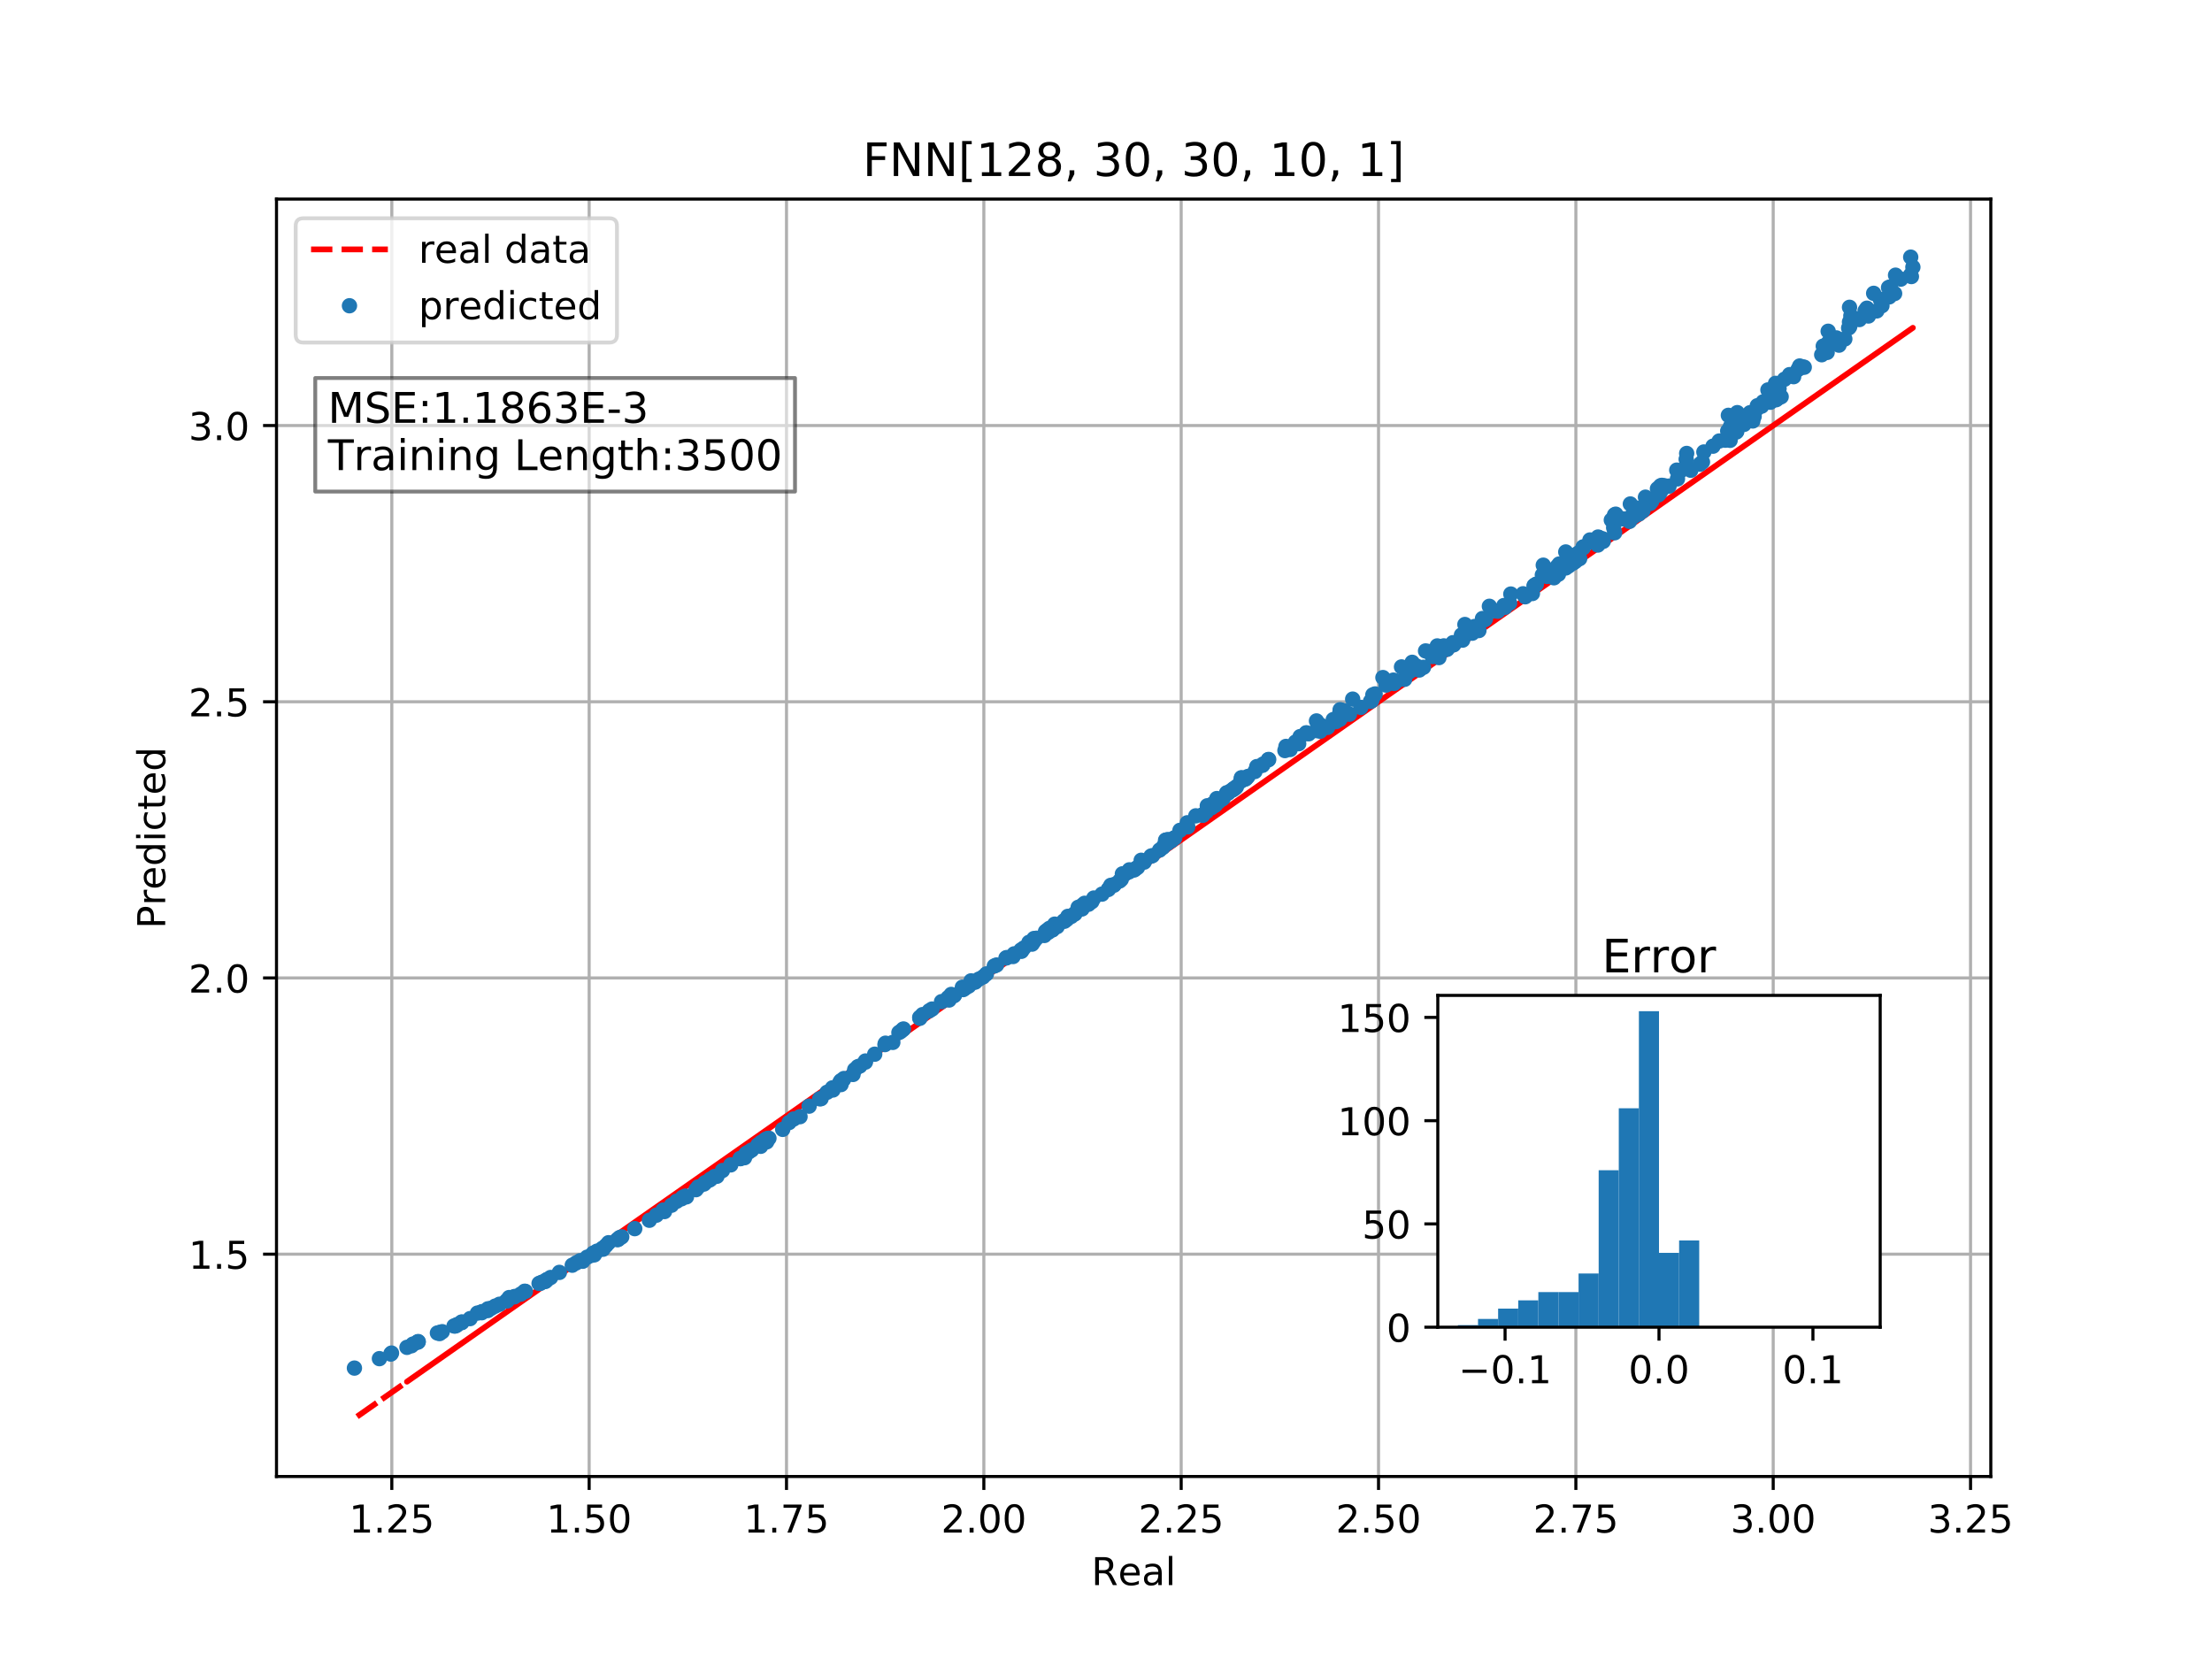 <?xml version="1.0" encoding="utf-8" standalone="no"?>
<!DOCTYPE svg PUBLIC "-//W3C//DTD SVG 1.1//EN"
  "http://www.w3.org/Graphics/SVG/1.1/DTD/svg11.dtd">
<!-- Created with matplotlib (http://matplotlib.org/) -->
<svg height="432pt" version="1.1" viewBox="0 0 576 432" width="576pt" xmlns="http://www.w3.org/2000/svg" xmlns:xlink="http://www.w3.org/1999/xlink">
 <defs>
  <style type="text/css">
*{stroke-linecap:butt;stroke-linejoin:round;}
  </style>
 </defs>
 <g id="figure_1">
  <g id="patch_1">
   <path d="M 0 432 
L 576 432 
L 576 0 
L 0 0 
z
" style="fill:#ffffff;"/>
  </g>
  <g id="axes_1">
   <g id="patch_2">
    <path d="M 72 384.48 
L 518.4 384.48 
L 518.4 51.84 
L 72 51.84 
z
" style="fill:#ffffff;"/>
   </g>
   <g id="matplotlib.axis_1">
    <g id="xtick_1">
     <g id="line2d_1">
      <path clip-path="url(#p6007f83fcf)" d="M 102.027 384.48 
L 102.027 51.84 
" style="fill:none;stroke:#b0b0b0;stroke-linecap:square;stroke-width:0.8;"/>
     </g>
     <g id="line2d_2">
      <defs>
       <path d="M 0 0 
L 0 3.5 
" id="m72eec0119f" style="stroke:#000000;stroke-width:0.8;"/>
      </defs>
      <g>
       <use style="stroke:#000000;stroke-width:0.8;" x="102.027" xlink:href="#m72eec0119f" y="384.48"/>
      </g>
     </g>
     <g id="text_1">
      <!-- 1.25 -->
      <defs>
       <path d="M 12.406 8.297 
L 28.516 8.297 
L 28.516 63.922 
L 10.984 60.406 
L 10.984 69.391 
L 28.422 72.906 
L 38.281 72.906 
L 38.281 8.297 
L 54.391 8.297 
L 54.391 0 
L 12.406 0 
z
" id="DejaVuSans-31"/>
       <path d="M 10.688 12.406 
L 21 12.406 
L 21 0 
L 10.688 0 
z
" id="DejaVuSans-2e"/>
       <path d="M 19.188 8.297 
L 53.609 8.297 
L 53.609 0 
L 7.328 0 
L 7.328 8.297 
Q 12.938 14.109 22.625 23.891 
Q 32.328 33.688 34.812 36.531 
Q 39.547 41.844 41.422 45.531 
Q 43.312 49.219 43.312 52.781 
Q 43.312 58.594 39.234 62.25 
Q 35.156 65.922 28.609 65.922 
Q 23.969 65.922 18.812 64.312 
Q 13.672 62.703 7.812 59.422 
L 7.812 69.391 
Q 13.766 71.781 18.938 73 
Q 24.125 74.219 28.422 74.219 
Q 39.75 74.219 46.484 68.547 
Q 53.219 62.891 53.219 53.422 
Q 53.219 48.922 51.531 44.891 
Q 49.859 40.875 45.406 35.406 
Q 44.188 33.984 37.641 27.219 
Q 31.109 20.453 19.188 8.297 
z
" id="DejaVuSans-32"/>
       <path d="M 10.797 72.906 
L 49.516 72.906 
L 49.516 64.594 
L 19.828 64.594 
L 19.828 46.734 
Q 21.969 47.469 24.109 47.828 
Q 26.266 48.188 28.422 48.188 
Q 40.625 48.188 47.75 41.5 
Q 54.891 34.812 54.891 23.391 
Q 54.891 11.625 47.562 5.094 
Q 40.234 -1.422 26.906 -1.422 
Q 22.312 -1.422 17.547 -0.641 
Q 12.797 0.141 7.719 1.703 
L 7.719 11.625 
Q 12.109 9.234 16.797 8.062 
Q 21.484 6.891 26.703 6.891 
Q 35.156 6.891 40.078 11.328 
Q 45.016 15.766 45.016 23.391 
Q 45.016 31 40.078 35.438 
Q 35.156 39.891 26.703 39.891 
Q 22.75 39.891 18.812 39.016 
Q 14.891 38.141 10.797 36.281 
z
" id="DejaVuSans-35"/>
      </defs>
      <g transform="translate(90.894 399.078)scale(0.1 -0.1)">
       <use xlink:href="#DejaVuSans-31"/>
       <use x="63.623" xlink:href="#DejaVuSans-2e"/>
       <use x="95.41" xlink:href="#DejaVuSans-32"/>
       <use x="159.033" xlink:href="#DejaVuSans-35"/>
      </g>
     </g>
    </g>
    <g id="xtick_2">
     <g id="line2d_3">
      <path clip-path="url(#p6007f83fcf)" d="M 153.415 384.48 
L 153.415 51.84 
" style="fill:none;stroke:#b0b0b0;stroke-linecap:square;stroke-width:0.8;"/>
     </g>
     <g id="line2d_4">
      <g>
       <use style="stroke:#000000;stroke-width:0.8;" x="153.415" xlink:href="#m72eec0119f" y="384.48"/>
      </g>
     </g>
     <g id="text_2">
      <!-- 1.50 -->
      <defs>
       <path d="M 31.781 66.406 
Q 24.172 66.406 20.328 58.906 
Q 16.5 51.422 16.5 36.375 
Q 16.5 21.391 20.328 13.891 
Q 24.172 6.391 31.781 6.391 
Q 39.453 6.391 43.281 13.891 
Q 47.125 21.391 47.125 36.375 
Q 47.125 51.422 43.281 58.906 
Q 39.453 66.406 31.781 66.406 
z
M 31.781 74.219 
Q 44.047 74.219 50.516 64.516 
Q 56.984 54.828 56.984 36.375 
Q 56.984 17.969 50.516 8.266 
Q 44.047 -1.422 31.781 -1.422 
Q 19.531 -1.422 13.062 8.266 
Q 6.594 17.969 6.594 36.375 
Q 6.594 54.828 13.062 64.516 
Q 19.531 74.219 31.781 74.219 
z
" id="DejaVuSans-30"/>
      </defs>
      <g transform="translate(142.282 399.078)scale(0.1 -0.1)">
       <use xlink:href="#DejaVuSans-31"/>
       <use x="63.623" xlink:href="#DejaVuSans-2e"/>
       <use x="95.41" xlink:href="#DejaVuSans-35"/>
       <use x="159.033" xlink:href="#DejaVuSans-30"/>
      </g>
     </g>
    </g>
    <g id="xtick_3">
     <g id="line2d_5">
      <path clip-path="url(#p6007f83fcf)" d="M 204.802 384.48 
L 204.802 51.84 
" style="fill:none;stroke:#b0b0b0;stroke-linecap:square;stroke-width:0.8;"/>
     </g>
     <g id="line2d_6">
      <g>
       <use style="stroke:#000000;stroke-width:0.8;" x="204.802" xlink:href="#m72eec0119f" y="384.48"/>
      </g>
     </g>
     <g id="text_3">
      <!-- 1.75 -->
      <defs>
       <path d="M 8.203 72.906 
L 55.078 72.906 
L 55.078 68.703 
L 28.609 0 
L 18.312 0 
L 43.219 64.594 
L 8.203 64.594 
z
" id="DejaVuSans-37"/>
      </defs>
      <g transform="translate(193.669 399.078)scale(0.1 -0.1)">
       <use xlink:href="#DejaVuSans-31"/>
       <use x="63.623" xlink:href="#DejaVuSans-2e"/>
       <use x="95.41" xlink:href="#DejaVuSans-37"/>
       <use x="159.033" xlink:href="#DejaVuSans-35"/>
      </g>
     </g>
    </g>
    <g id="xtick_4">
     <g id="line2d_7">
      <path clip-path="url(#p6007f83fcf)" d="M 256.19 384.48 
L 256.19 51.84 
" style="fill:none;stroke:#b0b0b0;stroke-linecap:square;stroke-width:0.8;"/>
     </g>
     <g id="line2d_8">
      <g>
       <use style="stroke:#000000;stroke-width:0.8;" x="256.19" xlink:href="#m72eec0119f" y="384.48"/>
      </g>
     </g>
     <g id="text_4">
      <!-- 2.00 -->
      <g transform="translate(245.057 399.078)scale(0.1 -0.1)">
       <use xlink:href="#DejaVuSans-32"/>
       <use x="63.623" xlink:href="#DejaVuSans-2e"/>
       <use x="95.41" xlink:href="#DejaVuSans-30"/>
       <use x="159.033" xlink:href="#DejaVuSans-30"/>
      </g>
     </g>
    </g>
    <g id="xtick_5">
     <g id="line2d_9">
      <path clip-path="url(#p6007f83fcf)" d="M 307.577 384.48 
L 307.577 51.84 
" style="fill:none;stroke:#b0b0b0;stroke-linecap:square;stroke-width:0.8;"/>
     </g>
     <g id="line2d_10">
      <g>
       <use style="stroke:#000000;stroke-width:0.8;" x="307.577" xlink:href="#m72eec0119f" y="384.48"/>
      </g>
     </g>
     <g id="text_5">
      <!-- 2.25 -->
      <g transform="translate(296.445 399.078)scale(0.1 -0.1)">
       <use xlink:href="#DejaVuSans-32"/>
       <use x="63.623" xlink:href="#DejaVuSans-2e"/>
       <use x="95.41" xlink:href="#DejaVuSans-32"/>
       <use x="159.033" xlink:href="#DejaVuSans-35"/>
      </g>
     </g>
    </g>
    <g id="xtick_6">
     <g id="line2d_11">
      <path clip-path="url(#p6007f83fcf)" d="M 358.965 384.48 
L 358.965 51.84 
" style="fill:none;stroke:#b0b0b0;stroke-linecap:square;stroke-width:0.8;"/>
     </g>
     <g id="line2d_12">
      <g>
       <use style="stroke:#000000;stroke-width:0.8;" x="358.965" xlink:href="#m72eec0119f" y="384.48"/>
      </g>
     </g>
     <g id="text_6">
      <!-- 2.50 -->
      <g transform="translate(347.832 399.078)scale(0.1 -0.1)">
       <use xlink:href="#DejaVuSans-32"/>
       <use x="63.623" xlink:href="#DejaVuSans-2e"/>
       <use x="95.41" xlink:href="#DejaVuSans-35"/>
       <use x="159.033" xlink:href="#DejaVuSans-30"/>
      </g>
     </g>
    </g>
    <g id="xtick_7">
     <g id="line2d_13">
      <path clip-path="url(#p6007f83fcf)" d="M 410.353 384.48 
L 410.353 51.84 
" style="fill:none;stroke:#b0b0b0;stroke-linecap:square;stroke-width:0.8;"/>
     </g>
     <g id="line2d_14">
      <g>
       <use style="stroke:#000000;stroke-width:0.8;" x="410.353" xlink:href="#m72eec0119f" y="384.48"/>
      </g>
     </g>
     <g id="text_7">
      <!-- 2.75 -->
      <g transform="translate(399.22 399.078)scale(0.1 -0.1)">
       <use xlink:href="#DejaVuSans-32"/>
       <use x="63.623" xlink:href="#DejaVuSans-2e"/>
       <use x="95.41" xlink:href="#DejaVuSans-37"/>
       <use x="159.033" xlink:href="#DejaVuSans-35"/>
      </g>
     </g>
    </g>
    <g id="xtick_8">
     <g id="line2d_15">
      <path clip-path="url(#p6007f83fcf)" d="M 461.74 384.48 
L 461.74 51.84 
" style="fill:none;stroke:#b0b0b0;stroke-linecap:square;stroke-width:0.8;"/>
     </g>
     <g id="line2d_16">
      <g>
       <use style="stroke:#000000;stroke-width:0.8;" x="461.74" xlink:href="#m72eec0119f" y="384.48"/>
      </g>
     </g>
     <g id="text_8">
      <!-- 3.00 -->
      <defs>
       <path d="M 40.578 39.312 
Q 47.656 37.797 51.625 33 
Q 55.609 28.219 55.609 21.188 
Q 55.609 10.406 48.188 4.484 
Q 40.766 -1.422 27.094 -1.422 
Q 22.516 -1.422 17.656 -0.516 
Q 12.797 0.391 7.625 2.203 
L 7.625 11.719 
Q 11.719 9.328 16.594 8.109 
Q 21.484 6.891 26.812 6.891 
Q 36.078 6.891 40.938 10.547 
Q 45.797 14.203 45.797 21.188 
Q 45.797 27.641 41.281 31.266 
Q 36.766 34.906 28.719 34.906 
L 20.219 34.906 
L 20.219 43.016 
L 29.109 43.016 
Q 36.375 43.016 40.234 45.922 
Q 44.094 48.828 44.094 54.297 
Q 44.094 59.906 40.109 62.906 
Q 36.141 65.922 28.719 65.922 
Q 24.656 65.922 20.016 65.031 
Q 15.375 64.156 9.812 62.312 
L 9.812 71.094 
Q 15.438 72.656 20.344 73.438 
Q 25.25 74.219 29.594 74.219 
Q 40.828 74.219 47.359 69.109 
Q 53.906 64.016 53.906 55.328 
Q 53.906 49.266 50.438 45.094 
Q 46.969 40.922 40.578 39.312 
z
" id="DejaVuSans-33"/>
      </defs>
      <g transform="translate(450.607 399.078)scale(0.1 -0.1)">
       <use xlink:href="#DejaVuSans-33"/>
       <use x="63.623" xlink:href="#DejaVuSans-2e"/>
       <use x="95.41" xlink:href="#DejaVuSans-30"/>
       <use x="159.033" xlink:href="#DejaVuSans-30"/>
      </g>
     </g>
    </g>
    <g id="xtick_9">
     <g id="line2d_17">
      <path clip-path="url(#p6007f83fcf)" d="M 513.128 384.48 
L 513.128 51.84 
" style="fill:none;stroke:#b0b0b0;stroke-linecap:square;stroke-width:0.8;"/>
     </g>
     <g id="line2d_18">
      <g>
       <use style="stroke:#000000;stroke-width:0.8;" x="513.128" xlink:href="#m72eec0119f" y="384.48"/>
      </g>
     </g>
     <g id="text_9">
      <!-- 3.25 -->
      <g transform="translate(501.995 399.078)scale(0.1 -0.1)">
       <use xlink:href="#DejaVuSans-33"/>
       <use x="63.623" xlink:href="#DejaVuSans-2e"/>
       <use x="95.41" xlink:href="#DejaVuSans-32"/>
       <use x="159.033" xlink:href="#DejaVuSans-35"/>
      </g>
     </g>
    </g>
    <g id="text_10">
     <!-- Real -->
     <defs>
      <path d="M 44.391 34.188 
Q 47.562 33.109 50.562 29.594 
Q 53.562 26.078 56.594 19.922 
L 66.609 0 
L 56 0 
L 46.688 18.703 
Q 43.062 26.031 39.672 28.422 
Q 36.281 30.812 30.422 30.812 
L 19.672 30.812 
L 19.672 0 
L 9.812 0 
L 9.812 72.906 
L 32.078 72.906 
Q 44.578 72.906 50.734 67.672 
Q 56.891 62.453 56.891 51.906 
Q 56.891 45.016 53.688 40.469 
Q 50.484 35.938 44.391 34.188 
z
M 19.672 64.797 
L 19.672 38.922 
L 32.078 38.922 
Q 39.203 38.922 42.844 42.219 
Q 46.484 45.516 46.484 51.906 
Q 46.484 58.297 42.844 61.547 
Q 39.203 64.797 32.078 64.797 
z
" id="DejaVuSans-52"/>
      <path d="M 56.203 29.594 
L 56.203 25.203 
L 14.891 25.203 
Q 15.484 15.922 20.484 11.062 
Q 25.484 6.203 34.422 6.203 
Q 39.594 6.203 44.453 7.469 
Q 49.312 8.734 54.109 11.281 
L 54.109 2.781 
Q 49.266 0.734 44.188 -0.344 
Q 39.109 -1.422 33.891 -1.422 
Q 20.797 -1.422 13.156 6.188 
Q 5.516 13.812 5.516 26.812 
Q 5.516 40.234 12.766 48.109 
Q 20.016 56 32.328 56 
Q 43.359 56 49.781 48.891 
Q 56.203 41.797 56.203 29.594 
z
M 47.219 32.234 
Q 47.125 39.594 43.094 43.984 
Q 39.062 48.391 32.422 48.391 
Q 24.906 48.391 20.391 44.141 
Q 15.875 39.891 15.188 32.172 
z
" id="DejaVuSans-65"/>
      <path d="M 34.281 27.484 
Q 23.391 27.484 19.188 25 
Q 14.984 22.516 14.984 16.5 
Q 14.984 11.719 18.141 8.906 
Q 21.297 6.109 26.703 6.109 
Q 34.188 6.109 38.703 11.406 
Q 43.219 16.703 43.219 25.484 
L 43.219 27.484 
z
M 52.203 31.203 
L 52.203 0 
L 43.219 0 
L 43.219 8.297 
Q 40.141 3.328 35.547 0.953 
Q 30.953 -1.422 24.312 -1.422 
Q 15.922 -1.422 10.953 3.297 
Q 6 8.016 6 15.922 
Q 6 25.141 12.172 29.828 
Q 18.359 34.516 30.609 34.516 
L 43.219 34.516 
L 43.219 35.406 
Q 43.219 41.609 39.141 45 
Q 35.062 48.391 27.688 48.391 
Q 23 48.391 18.547 47.266 
Q 14.109 46.141 10.016 43.891 
L 10.016 52.203 
Q 14.938 54.109 19.578 55.047 
Q 24.219 56 28.609 56 
Q 40.484 56 46.344 49.844 
Q 52.203 43.703 52.203 31.203 
z
" id="DejaVuSans-61"/>
      <path d="M 9.422 75.984 
L 18.406 75.984 
L 18.406 0 
L 9.422 0 
z
" id="DejaVuSans-6c"/>
     </defs>
     <g transform="translate(284.199 412.757)scale(0.1 -0.1)">
      <use xlink:href="#DejaVuSans-52"/>
      <use x="69.42" xlink:href="#DejaVuSans-65"/>
      <use x="130.943" xlink:href="#DejaVuSans-61"/>
      <use x="192.223" xlink:href="#DejaVuSans-6c"/>
     </g>
    </g>
   </g>
   <g id="matplotlib.axis_2">
    <g id="ytick_1">
     <g id="line2d_19">
      <path clip-path="url(#p6007f83fcf)" d="M 72 326.584 
L 518.4 326.584 
" style="fill:none;stroke:#b0b0b0;stroke-linecap:square;stroke-width:0.8;"/>
     </g>
     <g id="line2d_20">
      <defs>
       <path d="M 0 0 
L -3.5 0 
" id="mf6790596b5" style="stroke:#000000;stroke-width:0.8;"/>
      </defs>
      <g>
       <use style="stroke:#000000;stroke-width:0.8;" x="72" xlink:href="#mf6790596b5" y="326.584"/>
      </g>
     </g>
     <g id="text_11">
      <!-- 1.5 -->
      <g transform="translate(49.097 330.383)scale(0.1 -0.1)">
       <use xlink:href="#DejaVuSans-31"/>
       <use x="63.623" xlink:href="#DejaVuSans-2e"/>
       <use x="95.41" xlink:href="#DejaVuSans-35"/>
      </g>
     </g>
    </g>
    <g id="ytick_2">
     <g id="line2d_21">
      <path clip-path="url(#p6007f83fcf)" d="M 72 254.659 
L 518.4 254.659 
" style="fill:none;stroke:#b0b0b0;stroke-linecap:square;stroke-width:0.8;"/>
     </g>
     <g id="line2d_22">
      <g>
       <use style="stroke:#000000;stroke-width:0.8;" x="72" xlink:href="#mf6790596b5" y="254.659"/>
      </g>
     </g>
     <g id="text_12">
      <!-- 2.0 -->
      <g transform="translate(49.097 258.458)scale(0.1 -0.1)">
       <use xlink:href="#DejaVuSans-32"/>
       <use x="63.623" xlink:href="#DejaVuSans-2e"/>
       <use x="95.41" xlink:href="#DejaVuSans-30"/>
      </g>
     </g>
    </g>
    <g id="ytick_3">
     <g id="line2d_23">
      <path clip-path="url(#p6007f83fcf)" d="M 72 182.734 
L 518.4 182.734 
" style="fill:none;stroke:#b0b0b0;stroke-linecap:square;stroke-width:0.8;"/>
     </g>
     <g id="line2d_24">
      <g>
       <use style="stroke:#000000;stroke-width:0.8;" x="72" xlink:href="#mf6790596b5" y="182.734"/>
      </g>
     </g>
     <g id="text_13">
      <!-- 2.5 -->
      <g transform="translate(49.097 186.533)scale(0.1 -0.1)">
       <use xlink:href="#DejaVuSans-32"/>
       <use x="63.623" xlink:href="#DejaVuSans-2e"/>
       <use x="95.41" xlink:href="#DejaVuSans-35"/>
      </g>
     </g>
    </g>
    <g id="ytick_4">
     <g id="line2d_25">
      <path clip-path="url(#p6007f83fcf)" d="M 72 110.809 
L 518.4 110.809 
" style="fill:none;stroke:#b0b0b0;stroke-linecap:square;stroke-width:0.8;"/>
     </g>
     <g id="line2d_26">
      <g>
       <use style="stroke:#000000;stroke-width:0.8;" x="72" xlink:href="#mf6790596b5" y="110.809"/>
      </g>
     </g>
     <g id="text_14">
      <!-- 3.0 -->
      <g transform="translate(49.097 114.608)scale(0.1 -0.1)">
       <use xlink:href="#DejaVuSans-33"/>
       <use x="63.623" xlink:href="#DejaVuSans-2e"/>
       <use x="95.41" xlink:href="#DejaVuSans-30"/>
      </g>
     </g>
    </g>
    <g id="text_15">
     <!-- Predicted -->
     <defs>
      <path d="M 19.672 64.797 
L 19.672 37.406 
L 32.078 37.406 
Q 38.969 37.406 42.719 40.969 
Q 46.484 44.531 46.484 51.125 
Q 46.484 57.672 42.719 61.234 
Q 38.969 64.797 32.078 64.797 
z
M 9.812 72.906 
L 32.078 72.906 
Q 44.344 72.906 50.609 67.359 
Q 56.891 61.812 56.891 51.125 
Q 56.891 40.328 50.609 34.812 
Q 44.344 29.297 32.078 29.297 
L 19.672 29.297 
L 19.672 0 
L 9.812 0 
z
" id="DejaVuSans-50"/>
      <path d="M 41.109 46.297 
Q 39.594 47.172 37.812 47.578 
Q 36.031 48 33.891 48 
Q 26.266 48 22.188 43.047 
Q 18.109 38.094 18.109 28.812 
L 18.109 0 
L 9.078 0 
L 9.078 54.688 
L 18.109 54.688 
L 18.109 46.188 
Q 20.953 51.172 25.484 53.578 
Q 30.031 56 36.531 56 
Q 37.453 56 38.578 55.875 
Q 39.703 55.766 41.062 55.516 
z
" id="DejaVuSans-72"/>
      <path d="M 45.406 46.391 
L 45.406 75.984 
L 54.391 75.984 
L 54.391 0 
L 45.406 0 
L 45.406 8.203 
Q 42.578 3.328 38.25 0.953 
Q 33.938 -1.422 27.875 -1.422 
Q 17.969 -1.422 11.734 6.484 
Q 5.516 14.406 5.516 27.297 
Q 5.516 40.188 11.734 48.094 
Q 17.969 56 27.875 56 
Q 33.938 56 38.25 53.625 
Q 42.578 51.266 45.406 46.391 
z
M 14.797 27.297 
Q 14.797 17.391 18.875 11.75 
Q 22.953 6.109 30.078 6.109 
Q 37.203 6.109 41.297 11.75 
Q 45.406 17.391 45.406 27.297 
Q 45.406 37.203 41.297 42.844 
Q 37.203 48.484 30.078 48.484 
Q 22.953 48.484 18.875 42.844 
Q 14.797 37.203 14.797 27.297 
z
" id="DejaVuSans-64"/>
      <path d="M 9.422 54.688 
L 18.406 54.688 
L 18.406 0 
L 9.422 0 
z
M 9.422 75.984 
L 18.406 75.984 
L 18.406 64.594 
L 9.422 64.594 
z
" id="DejaVuSans-69"/>
      <path d="M 48.781 52.594 
L 48.781 44.188 
Q 44.969 46.297 41.141 47.344 
Q 37.312 48.391 33.406 48.391 
Q 24.656 48.391 19.812 42.844 
Q 14.984 37.312 14.984 27.297 
Q 14.984 17.281 19.812 11.734 
Q 24.656 6.203 33.406 6.203 
Q 37.312 6.203 41.141 7.25 
Q 44.969 8.297 48.781 10.406 
L 48.781 2.094 
Q 45.016 0.344 40.984 -0.531 
Q 36.969 -1.422 32.422 -1.422 
Q 20.062 -1.422 12.781 6.344 
Q 5.516 14.109 5.516 27.297 
Q 5.516 40.672 12.859 48.328 
Q 20.219 56 33.016 56 
Q 37.156 56 41.109 55.141 
Q 45.062 54.297 48.781 52.594 
z
" id="DejaVuSans-63"/>
      <path d="M 18.312 70.219 
L 18.312 54.688 
L 36.812 54.688 
L 36.812 47.703 
L 18.312 47.703 
L 18.312 18.016 
Q 18.312 11.328 20.141 9.422 
Q 21.969 7.516 27.594 7.516 
L 36.812 7.516 
L 36.812 0 
L 27.594 0 
Q 17.188 0 13.234 3.875 
Q 9.281 7.766 9.281 18.016 
L 9.281 47.703 
L 2.688 47.703 
L 2.688 54.688 
L 9.281 54.688 
L 9.281 70.219 
z
" id="DejaVuSans-74"/>
     </defs>
     <g transform="translate(43.017 241.828)rotate(-90)scale(0.1 -0.1)">
      <use xlink:href="#DejaVuSans-50"/>
      <use x="60.287" xlink:href="#DejaVuSans-72"/>
      <use x="101.369" xlink:href="#DejaVuSans-65"/>
      <use x="162.893" xlink:href="#DejaVuSans-64"/>
      <use x="226.369" xlink:href="#DejaVuSans-69"/>
      <use x="254.152" xlink:href="#DejaVuSans-63"/>
      <use x="309.133" xlink:href="#DejaVuSans-74"/>
      <use x="348.342" xlink:href="#DejaVuSans-65"/>
      <use x="409.865" xlink:href="#DejaVuSans-64"/>
     </g>
    </g>
   </g>
   <g id="line2d_27">
    <path clip-path="url(#p6007f83fcf)" d="M 335.957 198.836 
L 158.466 323.049 
L 158.466 323.049 
L 158.466 323.049 
L 493.599 88.513 
L 302.801 222.039 
L 302.801 222.039 
L 125.306 346.255 
L 125.306 346.255 
L 125.306 346.255 
L 488.722 91.926 
L 459.119 112.643 
L 459.119 112.643 
L 98.801 364.804 
L 143.379 333.607 
L 143.379 333.607 
L 494.964 87.558 
L 434.619 129.789 
L 434.619 129.789 
L 131.852 341.674 
L 347.858 190.507 
L 347.858 190.507 
L 497.724 85.626 
L 497.724 85.626 
L 497.724 85.626 
L 92.291 369.36 
L 468.184 106.299 
L 468.184 106.299 
L 498.109 85.357 
L 469.397 105.451 
L 469.397 105.451 
L 161.001 321.275 
L 390.066 160.969 
L 390.066 160.969 
L 493.353 88.686 
L 493.353 88.686 
L 493.353 88.686 
L 105.974 359.784 
L 252.864 256.986 
" style="fill:none;stroke:#ff0000;stroke-dasharray:5.55,2.4;stroke-dashoffset:0;stroke-width:1.5;"/>
   </g>
   <g id="line2d_28">
    <defs>
     <path d="M 0 1.5 
C 0.398 1.5 0.779 1.342 1.061 1.061 
C 1.342 0.779 1.5 0.398 1.5 0 
C 1.5 -0.398 1.342 -0.779 1.061 -1.061 
C 0.779 -1.342 0.398 -1.5 0 -1.5 
C -0.398 -1.5 -0.779 -1.342 -1.061 -1.061 
C -1.342 -0.779 -1.5 -0.398 -1.5 0 
C -1.5 0.398 -1.342 0.779 -1.061 1.061 
C -0.779 1.342 -0.398 1.5 0 1.5 
z
" id="m4ea416bbb6" style="stroke:#1f77b4;"/>
    </defs>
    <g clip-path="url(#p6007f83fcf)">
     <use style="fill:#1f77b4;stroke:#1f77b4;" x="335.957" xlink:href="#m4ea416bbb6" y="195.169"/>
     <use style="fill:#1f77b4;stroke:#1f77b4;" x="158.466" xlink:href="#m4ea416bbb6" y="323.604"/>
     <use style="fill:#1f77b4;stroke:#1f77b4;" x="443.319" xlink:href="#m4ea416bbb6" y="120.301"/>
     <use style="fill:#1f77b4;stroke:#1f77b4;" x="320.538" xlink:href="#m4ea416bbb6" y="205.908"/>
     <use style="fill:#1f77b4;stroke:#1f77b4;" x="304.902" xlink:href="#m4ea416bbb6" y="218.836"/>
     <use style="fill:#1f77b4;stroke:#1f77b4;" x="414.022" xlink:href="#m4ea416bbb6" y="140.611"/>
     <use style="fill:#1f77b4;stroke:#1f77b4;" x="382.262" xlink:href="#m4ea416bbb6" y="164.683"/>
     <use style="fill:#1f77b4;stroke:#1f77b4;" x="222.56" xlink:href="#m4ea416bbb6" y="278.539"/>
     <use style="fill:#1f77b4;stroke:#1f77b4;" x="281.779" xlink:href="#m4ea416bbb6" y="236.563"/>
     <use style="fill:#1f77b4;stroke:#1f77b4;" x="436.807" xlink:href="#m4ea416bbb6" y="124.706"/>
     <use style="fill:#1f77b4;stroke:#1f77b4;" x="205.475" xlink:href="#m4ea416bbb6" y="292.309"/>
     <use style="fill:#1f77b4;stroke:#1f77b4;" x="493.599" xlink:href="#m4ea416bbb6" y="71.655"/>
     <use style="fill:#1f77b4;stroke:#1f77b4;" x="369.573" xlink:href="#m4ea416bbb6" y="174.47"/>
     <use style="fill:#1f77b4;stroke:#1f77b4;" x="334.861" xlink:href="#m4ea416bbb6" y="194.368"/>
     <use style="fill:#1f77b4;stroke:#1f77b4;" x="484.189" xlink:href="#m4ea416bbb6" y="83.21"/>
     <use style="fill:#1f77b4;stroke:#1f77b4;" x="348.908" xlink:href="#m4ea416bbb6" y="187.316"/>
     <use style="fill:#1f77b4;stroke:#1f77b4;" x="293.991" xlink:href="#m4ea416bbb6" y="227.034"/>
     <use style="fill:#1f77b4;stroke:#1f77b4;" x="172.942" xlink:href="#m4ea416bbb6" y="315.254"/>
     <use style="fill:#1f77b4;stroke:#1f77b4;" x="318.583" xlink:href="#m4ea416bbb6" y="207.745"/>
     <use style="fill:#1f77b4;stroke:#1f77b4;" x="274.644" xlink:href="#m4ea416bbb6" y="240.645"/>
     <use style="fill:#1f77b4;stroke:#1f77b4;" x="476.098" xlink:href="#m4ea416bbb6" y="89.216"/>
     <use style="fill:#1f77b4;stroke:#1f77b4;" x="415.164" xlink:href="#m4ea416bbb6" y="140.873"/>
     <use style="fill:#1f77b4;stroke:#1f77b4;" x="273.002" xlink:href="#m4ea416bbb6" y="242.768"/>
     <use style="fill:#1f77b4;stroke:#1f77b4;" x="176.211" xlink:href="#m4ea416bbb6" y="312.799"/>
     <use style="fill:#1f77b4;stroke:#1f77b4;" x="412.259" xlink:href="#m4ea416bbb6" y="142.673"/>
     <use style="fill:#1f77b4;stroke:#1f77b4;" x="450.697" xlink:href="#m4ea416bbb6" y="112.284"/>
     <use style="fill:#1f77b4;stroke:#1f77b4;" x="483.57" xlink:href="#m4ea416bbb6" y="83.077"/>
     <use style="fill:#1f77b4;stroke:#1f77b4;" x="492.232" xlink:href="#m4ea416bbb6" y="74.72"/>
     <use style="fill:#1f77b4;stroke:#1f77b4;" x="489.616" xlink:href="#m4ea416bbb6" y="77.918"/>
     <use style="fill:#1f77b4;stroke:#1f77b4;" x="357.433" xlink:href="#m4ea416bbb6" y="181.629"/>
     <use style="fill:#1f77b4;stroke:#1f77b4;" x="450.516" xlink:href="#m4ea416bbb6" y="114.662"/>
     <use style="fill:#1f77b4;stroke:#1f77b4;" x="315.678" xlink:href="#m4ea416bbb6" y="209.385"/>
     <use style="fill:#1f77b4;stroke:#1f77b4;" x="323.267" xlink:href="#m4ea416bbb6" y="202.525"/>
     <use style="fill:#1f77b4;stroke:#1f77b4;" x="305.843" xlink:href="#m4ea416bbb6" y="218.221"/>
     <use style="fill:#1f77b4;stroke:#1f77b4;" x="235.264" xlink:href="#m4ea416bbb6" y="267.943"/>
     <use style="fill:#1f77b4;stroke:#1f77b4;" x="351.388" xlink:href="#m4ea416bbb6" y="185.973"/>
     <use style="fill:#1f77b4;stroke:#1f77b4;" x="380.559" xlink:href="#m4ea416bbb6" y="165.36"/>
     <use style="fill:#1f77b4;stroke:#1f77b4;" x="222.126" xlink:href="#m4ea416bbb6" y="279.786"/>
     <use style="fill:#1f77b4;stroke:#1f77b4;" x="387.833" xlink:href="#m4ea416bbb6" y="157.876"/>
     <use style="fill:#1f77b4;stroke:#1f77b4;" x="426.245" xlink:href="#m4ea416bbb6" y="132.315"/>
     <use style="fill:#1f77b4;stroke:#1f77b4;" x="321.973" xlink:href="#m4ea416bbb6" y="204.848"/>
     <use style="fill:#1f77b4;stroke:#1f77b4;" x="486.542" xlink:href="#m4ea416bbb6" y="82.282"/>
     <use style="fill:#1f77b4;stroke:#1f77b4;" x="481.383" xlink:href="#m4ea416bbb6" y="85.402"/>
     <use style="fill:#1f77b4;stroke:#1f77b4;" x="419.587" xlink:href="#m4ea416bbb6" y="135.424"/>
     <use style="fill:#1f77b4;stroke:#1f77b4;" x="342.757" xlink:href="#m4ea416bbb6" y="190.242"/>
     <use style="fill:#1f77b4;stroke:#1f77b4;" x="450.621" xlink:href="#m4ea416bbb6" y="111.01"/>
     <use style="fill:#1f77b4;stroke:#1f77b4;" x="349.178" xlink:href="#m4ea416bbb6" y="184.928"/>
     <use style="fill:#1f77b4;stroke:#1f77b4;" x="437.686" xlink:href="#m4ea416bbb6" y="122.517"/>
     <use style="fill:#1f77b4;stroke:#1f77b4;" x="370.672" xlink:href="#m4ea416bbb6" y="173.759"/>
     <use style="fill:#1f77b4;stroke:#1f77b4;" x="294.084" xlink:href="#m4ea416bbb6" y="226.507"/>
     <use style="fill:#1f77b4;stroke:#1f77b4;" x="350.097" xlink:href="#m4ea416bbb6" y="185.09"/>
     <use style="fill:#1f77b4;stroke:#1f77b4;" x="302.801" xlink:href="#m4ea416bbb6" y="220.669"/>
     <use style="fill:#1f77b4;stroke:#1f77b4;" x="125.306" xlink:href="#m4ea416bbb6" y="341.698"/>
     <use style="fill:#1f77b4;stroke:#1f77b4;" x="367.723" xlink:href="#m4ea416bbb6" y="172.465"/>
     <use style="fill:#1f77b4;stroke:#1f77b4;" x="154.482" xlink:href="#m4ea416bbb6" y="326.313"/>
     <use style="fill:#1f77b4;stroke:#1f77b4;" x="142.471" xlink:href="#m4ea416bbb6" y="333.204"/>
     <use style="fill:#1f77b4;stroke:#1f77b4;" x="456.426" xlink:href="#m4ea416bbb6" y="109.617"/>
     <use style="fill:#1f77b4;stroke:#1f77b4;" x="206.678" xlink:href="#m4ea416bbb6" y="291.384"/>
     <use style="fill:#1f77b4;stroke:#1f77b4;" x="410.825" xlink:href="#m4ea416bbb6" y="145.602"/>
     <use style="fill:#1f77b4;stroke:#1f77b4;" x="338.174" xlink:href="#m4ea416bbb6" y="193.654"/>
     <use style="fill:#1f77b4;stroke:#1f77b4;" x="151.058" xlink:href="#m4ea416bbb6" y="328.287"/>
     <use style="fill:#1f77b4;stroke:#1f77b4;" x="488.722" xlink:href="#m4ea416bbb6" y="80.955"/>
     <use style="fill:#1f77b4;stroke:#1f77b4;" x="265.972" xlink:href="#m4ea416bbb6" y="247.711"/>
     <use style="fill:#1f77b4;stroke:#1f77b4;" x="427.792" xlink:href="#m4ea416bbb6" y="133.029"/>
     <use style="fill:#1f77b4;stroke:#1f77b4;" x="213.808" xlink:href="#m4ea416bbb6" y="286.086"/>
     <use style="fill:#1f77b4;stroke:#1f77b4;" x="459.119" xlink:href="#m4ea416bbb6" y="104.647"/>
     <use style="fill:#1f77b4;stroke:#1f77b4;" x="98.801" xlink:href="#m4ea416bbb6" y="353.791"/>
     <use style="fill:#1f77b4;stroke:#1f77b4;" x="213.452" xlink:href="#m4ea416bbb6" y="286.127"/>
     <use style="fill:#1f77b4;stroke:#1f77b4;" x="420.191" xlink:href="#m4ea416bbb6" y="137.409"/>
     <use style="fill:#1f77b4;stroke:#1f77b4;" x="280.753" xlink:href="#m4ea416bbb6" y="236.272"/>
     <use style="fill:#1f77b4;stroke:#1f77b4;" x="415.704" xlink:href="#m4ea416bbb6" y="141.256"/>
     <use style="fill:#1f77b4;stroke:#1f77b4;" x="401.625" xlink:href="#m4ea416bbb6" y="149.715"/>
     <use style="fill:#1f77b4;stroke:#1f77b4;" x="143.379" xlink:href="#m4ea416bbb6" y="332.656"/>
     <use style="fill:#1f77b4;stroke:#1f77b4;" x="494.964" xlink:href="#m4ea416bbb6" y="72.681"/>
     <use style="fill:#1f77b4;stroke:#1f77b4;" x="223.366" xlink:href="#m4ea416bbb6" y="277.776"/>
     <use style="fill:#1f77b4;stroke:#1f77b4;" x="375.731" xlink:href="#m4ea416bbb6" y="168.705"/>
     <use style="fill:#1f77b4;stroke:#1f77b4;" x="381.458" xlink:href="#m4ea416bbb6" y="162.618"/>
     <use style="fill:#1f77b4;stroke:#1f77b4;" x="434.619" xlink:href="#m4ea416bbb6" y="126.577"/>
     <use style="fill:#1f77b4;stroke:#1f77b4;" x="131.852" xlink:href="#m4ea416bbb6" y="338.757"/>
     <use style="fill:#1f77b4;stroke:#1f77b4;" x="420.423" xlink:href="#m4ea416bbb6" y="134.078"/>
     <use style="fill:#1f77b4;stroke:#1f77b4;" x="400.043" xlink:href="#m4ea416bbb6" y="152.127"/>
     <use style="fill:#1f77b4;stroke:#1f77b4;" x="340.194" xlink:href="#m4ea416bbb6" y="190.938"/>
     <use style="fill:#1f77b4;stroke:#1f77b4;" x="347.858" xlink:href="#m4ea416bbb6" y="187.905"/>
     <use style="fill:#1f77b4;stroke:#1f77b4;" x="497.724" xlink:href="#m4ea416bbb6" y="72.012"/>
     <use style="fill:#1f77b4;stroke:#1f77b4;" x="160.737" xlink:href="#m4ea416bbb6" y="322.8"/>
     <use style="fill:#1f77b4;stroke:#1f77b4;" x="235.12" xlink:href="#m4ea416bbb6" y="268.089"/>
     <use style="fill:#1f77b4;stroke:#1f77b4;" x="313.07" xlink:href="#m4ea416bbb6" y="212.243"/>
     <use style="fill:#1f77b4;stroke:#1f77b4;" x="297.166" xlink:href="#m4ea416bbb6" y="224.013"/>
     <use style="fill:#1f77b4;stroke:#1f77b4;" x="376.469" xlink:href="#m4ea416bbb6" y="168.392"/>
     <use style="fill:#1f77b4;stroke:#1f77b4;" x="234.076" xlink:href="#m4ea416bbb6" y="268.872"/>
     <use style="fill:#1f77b4;stroke:#1f77b4;" x="372.927" xlink:href="#m4ea416bbb6" y="170.48"/>
     <use style="fill:#1f77b4;stroke:#1f77b4;" x="128.926" xlink:href="#m4ea416bbb6" y="340.117"/>
     <use style="fill:#1f77b4;stroke:#1f77b4;" x="240.235" xlink:href="#m4ea416bbb6" y="264.207"/>
     <use style="fill:#1f77b4;stroke:#1f77b4;" x="261.953" xlink:href="#m4ea416bbb6" y="249.469"/>
     <use style="fill:#1f77b4;stroke:#1f77b4;" x="142.043" xlink:href="#m4ea416bbb6" y="333.664"/>
     <use style="fill:#1f77b4;stroke:#1f77b4;" x="452.331" xlink:href="#m4ea416bbb6" y="109.902"/>
     <use style="fill:#1f77b4;stroke:#1f77b4;" x="136.605" xlink:href="#m4ea416bbb6" y="336.242"/>
     <use style="fill:#1f77b4;stroke:#1f77b4;" x="203.817" xlink:href="#m4ea416bbb6" y="294.087"/>
     <use style="fill:#1f77b4;stroke:#1f77b4;" x="194.404" xlink:href="#m4ea416bbb6" y="300.294"/>
     <use style="fill:#1f77b4;stroke:#1f77b4;" x="315.539" xlink:href="#m4ea416bbb6" y="210.233"/>
     <use style="fill:#1f77b4;stroke:#1f77b4;" x="457.382" xlink:href="#m4ea416bbb6" y="106.564"/>
     <use style="fill:#1f77b4;stroke:#1f77b4;" x="114.657" xlink:href="#m4ea416bbb6" y="346.905"/>
     <use style="fill:#1f77b4;stroke:#1f77b4;" x="108.883" xlink:href="#m4ea416bbb6" y="349.438"/>
     <use style="fill:#1f77b4;stroke:#1f77b4;" x="399.561" xlink:href="#m4ea416bbb6" y="152.477"/>
     <use style="fill:#1f77b4;stroke:#1f77b4;" x="277.817" xlink:href="#m4ea416bbb6" y="239.396"/>
     <use style="fill:#1f77b4;stroke:#1f77b4;" x="324.513" xlink:href="#m4ea416bbb6" y="202.68"/>
     <use style="fill:#1f77b4;stroke:#1f77b4;" x="250.598" xlink:href="#m4ea416bbb6" y="257.068"/>
     <use style="fill:#1f77b4;stroke:#1f77b4;" x="299.711" xlink:href="#m4ea416bbb6" y="222.934"/>
     <use style="fill:#1f77b4;stroke:#1f77b4;" x="286.966" xlink:href="#m4ea416bbb6" y="232.828"/>
     <use style="fill:#1f77b4;stroke:#1f77b4;" x="303.662" xlink:href="#m4ea416bbb6" y="218.744"/>
     <use style="fill:#1f77b4;stroke:#1f77b4;" x="481.612" xlink:href="#m4ea416bbb6" y="80.021"/>
     <use style="fill:#1f77b4;stroke:#1f77b4;" x="319.8" xlink:href="#m4ea416bbb6" y="206.527"/>
     <use style="fill:#1f77b4;stroke:#1f77b4;" x="407.722" xlink:href="#m4ea416bbb6" y="143.73"/>
     <use style="fill:#1f77b4;stroke:#1f77b4;" x="385.102" xlink:href="#m4ea416bbb6" y="164.19"/>
     <use style="fill:#1f77b4;stroke:#1f77b4;" x="446.066" xlink:href="#m4ea416bbb6" y="116.183"/>
     <use style="fill:#1f77b4;stroke:#1f77b4;" x="365.773" xlink:href="#m4ea416bbb6" y="176.886"/>
     <use style="fill:#1f77b4;stroke:#1f77b4;" x="303.511" xlink:href="#m4ea416bbb6" y="218.794"/>
     <use style="fill:#1f77b4;stroke:#1f77b4;" x="425.153" xlink:href="#m4ea416bbb6" y="134.687"/>
     <use style="fill:#1f77b4;stroke:#1f77b4;" x="219.584" xlink:href="#m4ea416bbb6" y="281.177"/>
     <use style="fill:#1f77b4;stroke:#1f77b4;" x="252.264" xlink:href="#m4ea416bbb6" y="256.757"/>
     <use style="fill:#1f77b4;stroke:#1f77b4;" x="197.337" xlink:href="#m4ea416bbb6" y="298.161"/>
     <use style="fill:#1f77b4;stroke:#1f77b4;" x="125.44" xlink:href="#m4ea416bbb6" y="341.832"/>
     <use style="fill:#1f77b4;stroke:#1f77b4;" x="429.67" xlink:href="#m4ea416bbb6" y="131.099"/>
     <use style="fill:#1f77b4;stroke:#1f77b4;" x="424.635" xlink:href="#m4ea416bbb6" y="134.578"/>
     <use style="fill:#1f77b4;stroke:#1f77b4;" x="274.007" xlink:href="#m4ea416bbb6" y="242.08"/>
     <use style="fill:#1f77b4;stroke:#1f77b4;" x="334.593" xlink:href="#m4ea416bbb6" y="195.447"/>
     <use style="fill:#1f77b4;stroke:#1f77b4;" x="490.056" xlink:href="#m4ea416bbb6" y="79.606"/>
     <use style="fill:#1f77b4;stroke:#1f77b4;" x="295.312" xlink:href="#m4ea416bbb6" y="226.541"/>
     <use style="fill:#1f77b4;stroke:#1f77b4;" x="305.042" xlink:href="#m4ea416bbb6" y="218.91"/>
     <use style="fill:#1f77b4;stroke:#1f77b4;" x="101.946" xlink:href="#m4ea416bbb6" y="352.336"/>
     <use style="fill:#1f77b4;stroke:#1f77b4;" x="319.425" xlink:href="#m4ea416bbb6" y="206.439"/>
     <use style="fill:#1f77b4;stroke:#1f77b4;" x="253.917" xlink:href="#m4ea416bbb6" y="255.74"/>
     <use style="fill:#1f77b4;stroke:#1f77b4;" x="363.652" xlink:href="#m4ea416bbb6" y="177.332"/>
     <use style="fill:#1f77b4;stroke:#1f77b4;" x="425.674" xlink:href="#m4ea416bbb6" y="132.45"/>
     <use style="fill:#1f77b4;stroke:#1f77b4;" x="393.413" xlink:href="#m4ea416bbb6" y="154.686"/>
     <use style="fill:#1f77b4;stroke:#1f77b4;" x="108.639" xlink:href="#m4ea416bbb6" y="349.53"/>
     <use style="fill:#1f77b4;stroke:#1f77b4;" x="449.89" xlink:href="#m4ea416bbb6" y="112.235"/>
     <use style="fill:#1f77b4;stroke:#1f77b4;" x="454.156" xlink:href="#m4ea416bbb6" y="110.507"/>
     <use style="fill:#1f77b4;stroke:#1f77b4;" x="426.76" xlink:href="#m4ea416bbb6" y="133.856"/>
     <use style="fill:#1f77b4;stroke:#1f77b4;" x="362.834" xlink:href="#m4ea416bbb6" y="177.102"/>
     <use style="fill:#1f77b4;stroke:#1f77b4;" x="323.272" xlink:href="#m4ea416bbb6" y="202.606"/>
     <use style="fill:#1f77b4;stroke:#1f77b4;" x="372.972" xlink:href="#m4ea416bbb6" y="170.959"/>
     <use style="fill:#1f77b4;stroke:#1f77b4;" x="347.182" xlink:href="#m4ea416bbb6" y="187.377"/>
     <use style="fill:#1f77b4;stroke:#1f77b4;" x="304.01" xlink:href="#m4ea416bbb6" y="219.607"/>
     <use style="fill:#1f77b4;stroke:#1f77b4;" x="318.306" xlink:href="#m4ea416bbb6" y="208.048"/>
     <use style="fill:#1f77b4;stroke:#1f77b4;" x="411.338" xlink:href="#m4ea416bbb6" y="145.463"/>
     <use style="fill:#1f77b4;stroke:#1f77b4;" x="316.18" xlink:href="#m4ea416bbb6" y="209.685"/>
     <use style="fill:#1f77b4;stroke:#1f77b4;" x="296.22" xlink:href="#m4ea416bbb6" y="225.862"/>
     <use style="fill:#1f77b4;stroke:#1f77b4;" x="161.9" xlink:href="#m4ea416bbb6" y="322.074"/>
     <use style="fill:#1f77b4;stroke:#1f77b4;" x="463.26" xlink:href="#m4ea416bbb6" y="101.185"/>
     <use style="fill:#1f77b4;stroke:#1f77b4;" x="157.034" xlink:href="#m4ea416bbb6" y="325.293"/>
     <use style="fill:#1f77b4;stroke:#1f77b4;" x="120.309" xlink:href="#m4ea416bbb6" y="344.295"/>
     <use style="fill:#1f77b4;stroke:#1f77b4;" x="480.386" xlink:href="#m4ea416bbb6" y="88.266"/>
     <use style="fill:#1f77b4;stroke:#1f77b4;" x="199.898" xlink:href="#m4ea416bbb6" y="296.509"/>
     <use style="fill:#1f77b4;stroke:#1f77b4;" x="367.234" xlink:href="#m4ea416bbb6" y="174.738"/>
     <use style="fill:#1f77b4;stroke:#1f77b4;" x="200.227" xlink:href="#m4ea416bbb6" y="296.399"/>
     <use style="fill:#1f77b4;stroke:#1f77b4;" x="330.363" xlink:href="#m4ea416bbb6" y="197.761"/>
     <use style="fill:#1f77b4;stroke:#1f77b4;" x="194.151" xlink:href="#m4ea416bbb6" y="300.545"/>
     <use style="fill:#1f77b4;stroke:#1f77b4;" x="316.793" xlink:href="#m4ea416bbb6" y="208.4"/>
     <use style="fill:#1f77b4;stroke:#1f77b4;" x="177.451" xlink:href="#m4ea416bbb6" y="312.169"/>
     <use style="fill:#1f77b4;stroke:#1f77b4;" x="378.541" xlink:href="#m4ea416bbb6" y="167.905"/>
     <use style="fill:#1f77b4;stroke:#1f77b4;" x="250.821" xlink:href="#m4ea416bbb6" y="257.687"/>
     <use style="fill:#1f77b4;stroke:#1f77b4;" x="460.366" xlink:href="#m4ea416bbb6" y="101.542"/>
     <use style="fill:#1f77b4;stroke:#1f77b4;" x="317.377" xlink:href="#m4ea416bbb6" y="208.698"/>
     <use style="fill:#1f77b4;stroke:#1f77b4;" x="397.169" xlink:href="#m4ea416bbb6" y="155.399"/>
     <use style="fill:#1f77b4;stroke:#1f77b4;" x="269.895" xlink:href="#m4ea416bbb6" y="244.316"/>
     <use style="fill:#1f77b4;stroke:#1f77b4;" x="363.031" xlink:href="#m4ea416bbb6" y="177.967"/>
     <use style="fill:#1f77b4;stroke:#1f77b4;" x="125.551" xlink:href="#m4ea416bbb6" y="341.545"/>
     <use style="fill:#1f77b4;stroke:#1f77b4;" x="474.368" xlink:href="#m4ea416bbb6" y="92.374"/>
     <use style="fill:#1f77b4;stroke:#1f77b4;" x="342.809" xlink:href="#m4ea416bbb6" y="187.728"/>
     <use style="fill:#1f77b4;stroke:#1f77b4;" x="262.17" xlink:href="#m4ea416bbb6" y="249.349"/>
     <use style="fill:#1f77b4;stroke:#1f77b4;" x="330.254" xlink:href="#m4ea416bbb6" y="197.845"/>
     <use style="fill:#1f77b4;stroke:#1f77b4;" x="304.199" xlink:href="#m4ea416bbb6" y="218.617"/>
     <use style="fill:#1f77b4;stroke:#1f77b4;" x="450.066" xlink:href="#m4ea416bbb6" y="108.152"/>
     <use style="fill:#1f77b4;stroke:#1f77b4;" x="456.774" xlink:href="#m4ea416bbb6" y="108.436"/>
     <use style="fill:#1f77b4;stroke:#1f77b4;" x="316.263" xlink:href="#m4ea416bbb6" y="209.76"/>
     <use style="fill:#1f77b4;stroke:#1f77b4;" x="266.016" xlink:href="#m4ea416bbb6" y="247.611"/>
     <use style="fill:#1f77b4;stroke:#1f77b4;" x="154.01" xlink:href="#m4ea416bbb6" y="326.894"/>
     <use style="fill:#1f77b4;stroke:#1f77b4;" x="452.083" xlink:href="#m4ea416bbb6" y="112.516"/>
     <use style="fill:#1f77b4;stroke:#1f77b4;" x="364.949" xlink:href="#m4ea416bbb6" y="173.664"/>
     <use style="fill:#1f77b4;stroke:#1f77b4;" x="422.632" xlink:href="#m4ea416bbb6" y="135.116"/>
     <use style="fill:#1f77b4;stroke:#1f77b4;" x="451.871" xlink:href="#m4ea416bbb6" y="109.748"/>
     <use style="fill:#1f77b4;stroke:#1f77b4;" x="391.614" xlink:href="#m4ea416bbb6" y="157.682"/>
     <use style="fill:#1f77b4;stroke:#1f77b4;" x="481.654" xlink:href="#m4ea416bbb6" y="85.069"/>
     <use style="fill:#1f77b4;stroke:#1f77b4;" x="152.88" xlink:href="#m4ea416bbb6" y="327.372"/>
     <use style="fill:#1f77b4;stroke:#1f77b4;" x="199.643" xlink:href="#m4ea416bbb6" y="297.341"/>
     <use style="fill:#1f77b4;stroke:#1f77b4;" x="457.603" xlink:href="#m4ea416bbb6" y="105.651"/>
     <use style="fill:#1f77b4;stroke:#1f77b4;" x="464.682" xlink:href="#m4ea416bbb6" y="98.758"/>
     <use style="fill:#1f77b4;stroke:#1f77b4;" x="178.532" xlink:href="#m4ea416bbb6" y="311.459"/>
     <use style="fill:#1f77b4;stroke:#1f77b4;" x="311.379" xlink:href="#m4ea416bbb6" y="212.442"/>
     <use style="fill:#1f77b4;stroke:#1f77b4;" x="337.342" xlink:href="#m4ea416bbb6" y="193.23"/>
     <use style="fill:#1f77b4;stroke:#1f77b4;" x="491.954" xlink:href="#m4ea416bbb6" y="77.308"/>
     <use style="fill:#1f77b4;stroke:#1f77b4;" x="442.675" xlink:href="#m4ea416bbb6" y="120.87"/>
     <use style="fill:#1f77b4;stroke:#1f77b4;" x="425.699" xlink:href="#m4ea416bbb6" y="134.306"/>
     <use style="fill:#1f77b4;stroke:#1f77b4;" x="247.695" xlink:href="#m4ea416bbb6" y="258.948"/>
     <use style="fill:#1f77b4;stroke:#1f77b4;" x="352.234" xlink:href="#m4ea416bbb6" y="182.049"/>
     <use style="fill:#1f77b4;stroke:#1f77b4;" x="374.373" xlink:href="#m4ea416bbb6" y="170.025"/>
     <use style="fill:#1f77b4;stroke:#1f77b4;" x="405.402" xlink:href="#m4ea416bbb6" y="147.603"/>
     <use style="fill:#1f77b4;stroke:#1f77b4;" x="288.814" xlink:href="#m4ea416bbb6" y="231.328"/>
     <use style="fill:#1f77b4;stroke:#1f77b4;" x="460.994" xlink:href="#m4ea416bbb6" y="104.745"/>
     <use style="fill:#1f77b4;stroke:#1f77b4;" x="383.986" xlink:href="#m4ea416bbb6" y="163.143"/>
     <use style="fill:#1f77b4;stroke:#1f77b4;" x="405.836" xlink:href="#m4ea416bbb6" y="147.648"/>
     <use style="fill:#1f77b4;stroke:#1f77b4;" x="323.081" xlink:href="#m4ea416bbb6" y="203.437"/>
     <use style="fill:#1f77b4;stroke:#1f77b4;" x="416.417" xlink:href="#m4ea416bbb6" y="140.005"/>
     <use style="fill:#1f77b4;stroke:#1f77b4;" x="294.411" xlink:href="#m4ea416bbb6" y="226.738"/>
     <use style="fill:#1f77b4;stroke:#1f77b4;" x="343.967" xlink:href="#m4ea416bbb6" y="188.868"/>
     <use style="fill:#1f77b4;stroke:#1f77b4;" x="227.773" xlink:href="#m4ea416bbb6" y="274.513"/>
     <use style="fill:#1f77b4;stroke:#1f77b4;" x="132.077" xlink:href="#m4ea416bbb6" y="338.721"/>
     <use style="fill:#1f77b4;stroke:#1f77b4;" x="140.697" xlink:href="#m4ea416bbb6" y="334.181"/>
     <use style="fill:#1f77b4;stroke:#1f77b4;" x="432.159" xlink:href="#m4ea416bbb6" y="128.474"/>
     <use style="fill:#1f77b4;stroke:#1f77b4;" x="120.216" xlink:href="#m4ea416bbb6" y="344.414"/>
     <use style="fill:#1f77b4;stroke:#1f77b4;" x="172.68" xlink:href="#m4ea416bbb6" y="315.103"/>
     <use style="fill:#1f77b4;stroke:#1f77b4;" x="324.226" xlink:href="#m4ea416bbb6" y="202.9"/>
     <use style="fill:#1f77b4;stroke:#1f77b4;" x="141.08" xlink:href="#m4ea416bbb6" y="333.892"/>
     <use style="fill:#1f77b4;stroke:#1f77b4;" x="118.89" xlink:href="#m4ea416bbb6" y="345.118"/>
     <use style="fill:#1f77b4;stroke:#1f77b4;" x="247.137" xlink:href="#m4ea416bbb6" y="260.402"/>
     <use style="fill:#1f77b4;stroke:#1f77b4;" x="340.139" xlink:href="#m4ea416bbb6" y="190.905"/>
     <use style="fill:#1f77b4;stroke:#1f77b4;" x="468.632" xlink:href="#m4ea416bbb6" y="95.303"/>
     <use style="fill:#1f77b4;stroke:#1f77b4;" x="396.599" xlink:href="#m4ea416bbb6" y="154.617"/>
     <use style="fill:#1f77b4;stroke:#1f77b4;" x="114.463" xlink:href="#m4ea416bbb6" y="347.262"/>
     <use style="fill:#1f77b4;stroke:#1f77b4;" x="314.377" xlink:href="#m4ea416bbb6" y="209.823"/>
     <use style="fill:#1f77b4;stroke:#1f77b4;" x="122.411" xlink:href="#m4ea416bbb6" y="343.363"/>
     <use style="fill:#1f77b4;stroke:#1f77b4;" x="239.496" xlink:href="#m4ea416bbb6" y="264.916"/>
     <use style="fill:#1f77b4;stroke:#1f77b4;" x="374.697" xlink:href="#m4ea416bbb6" y="171.232"/>
     <use style="fill:#1f77b4;stroke:#1f77b4;" x="256.863" xlink:href="#m4ea416bbb6" y="253.601"/>
     <use style="fill:#1f77b4;stroke:#1f77b4;" x="433.431" xlink:href="#m4ea416bbb6" y="126.494"/>
     <use style="fill:#1f77b4;stroke:#1f77b4;" x="399.036" xlink:href="#m4ea416bbb6" y="154.549"/>
     <use style="fill:#1f77b4;stroke:#1f77b4;" x="408.538" xlink:href="#m4ea416bbb6" y="147.333"/>
     <use style="fill:#1f77b4;stroke:#1f77b4;" x="225.348" xlink:href="#m4ea416bbb6" y="276.285"/>
     <use style="fill:#1f77b4;stroke:#1f77b4;" x="348.968" xlink:href="#m4ea416bbb6" y="184.812"/>
     <use style="fill:#1f77b4;stroke:#1f77b4;" x="135.596" xlink:href="#m4ea416bbb6" y="336.983"/>
     <use style="fill:#1f77b4;stroke:#1f77b4;" x="452.388" xlink:href="#m4ea416bbb6" y="107.448"/>
     <use style="fill:#1f77b4;stroke:#1f77b4;" x="183.294" xlink:href="#m4ea416bbb6" y="308.326"/>
     <use style="fill:#1f77b4;stroke:#1f77b4;" x="145.665" xlink:href="#m4ea416bbb6" y="331.327"/>
     <use style="fill:#1f77b4;stroke:#1f77b4;" x="436.623" xlink:href="#m4ea416bbb6" y="122.422"/>
     <use style="fill:#1f77b4;stroke:#1f77b4;" x="467.062" xlink:href="#m4ea416bbb6" y="98.085"/>
     <use style="fill:#1f77b4;stroke:#1f77b4;" x="452.25" xlink:href="#m4ea416bbb6" y="112.349"/>
     <use style="fill:#1f77b4;stroke:#1f77b4;" x="272.697" xlink:href="#m4ea416bbb6" y="242.239"/>
     <use style="fill:#1f77b4;stroke:#1f77b4;" x="440.277" xlink:href="#m4ea416bbb6" y="122.448"/>
     <use style="fill:#1f77b4;stroke:#1f77b4;" x="293.11" xlink:href="#m4ea416bbb6" y="227.472"/>
     <use style="fill:#1f77b4;stroke:#1f77b4;" x="340.777" xlink:href="#m4ea416bbb6" y="191.081"/>
     <use style="fill:#1f77b4;stroke:#1f77b4;" x="208.324" xlink:href="#m4ea416bbb6" y="290.777"/>
     <use style="fill:#1f77b4;stroke:#1f77b4;" x="370.058" xlink:href="#m4ea416bbb6" y="173.875"/>
     <use style="fill:#1f77b4;stroke:#1f77b4;" x="107.526" xlink:href="#m4ea416bbb6" y="350.001"/>
     <use style="fill:#1f77b4;stroke:#1f77b4;" x="368.923" xlink:href="#m4ea416bbb6" y="173.466"/>
     <use style="fill:#1f77b4;stroke:#1f77b4;" x="178.754" xlink:href="#m4ea416bbb6" y="311.658"/>
     <use style="fill:#1f77b4;stroke:#1f77b4;" x="407.736" xlink:href="#m4ea416bbb6" y="147.891"/>
     <use style="fill:#1f77b4;stroke:#1f77b4;" x="321.655" xlink:href="#m4ea416bbb6" y="205.223"/>
     <use style="fill:#1f77b4;stroke:#1f77b4;" x="431.793" xlink:href="#m4ea416bbb6" y="128.894"/>
     <use style="fill:#1f77b4;stroke:#1f77b4;" x="391.875" xlink:href="#m4ea416bbb6" y="158.156"/>
     <use style="fill:#1f77b4;stroke:#1f77b4;" x="343.223" xlink:href="#m4ea416bbb6" y="190.088"/>
     <use style="fill:#1f77b4;stroke:#1f77b4;" x="248.558" xlink:href="#m4ea416bbb6" y="259.111"/>
     <use style="fill:#1f77b4;stroke:#1f77b4;" x="186.065" xlink:href="#m4ea416bbb6" y="306.368"/>
     <use style="fill:#1f77b4;stroke:#1f77b4;" x="185.07" xlink:href="#m4ea416bbb6" y="307.019"/>
     <use style="fill:#1f77b4;stroke:#1f77b4;" x="259.499" xlink:href="#m4ea416bbb6" y="251.285"/>
     <use style="fill:#1f77b4;stroke:#1f77b4;" x="218.713" xlink:href="#m4ea416bbb6" y="281.809"/>
     <use style="fill:#1f77b4;stroke:#1f77b4;" x="313.228" xlink:href="#m4ea416bbb6" y="212.147"/>
     <use style="fill:#1f77b4;stroke:#1f77b4;" x="345.713" xlink:href="#m4ea416bbb6" y="189.41"/>
     <use style="fill:#1f77b4;stroke:#1f77b4;" x="360.109" xlink:href="#m4ea416bbb6" y="176.437"/>
     <use style="fill:#1f77b4;stroke:#1f77b4;" x="417.337" xlink:href="#m4ea416bbb6" y="140.308"/>
     <use style="fill:#1f77b4;stroke:#1f77b4;" x="358.086" xlink:href="#m4ea416bbb6" y="180.701"/>
     <use style="fill:#1f77b4;stroke:#1f77b4;" x="157.799" xlink:href="#m4ea416bbb6" y="324.346"/>
     <use style="fill:#1f77b4;stroke:#1f77b4;" x="136.815" xlink:href="#m4ea416bbb6" y="336.281"/>
     <use style="fill:#1f77b4;stroke:#1f77b4;" x="290.16" xlink:href="#m4ea416bbb6" y="230.318"/>
     <use style="fill:#1f77b4;stroke:#1f77b4;" x="273.26" xlink:href="#m4ea416bbb6" y="241.744"/>
     <use style="fill:#1f77b4;stroke:#1f77b4;" x="497.544" xlink:href="#m4ea416bbb6" y="66.96"/>
     <use style="fill:#1f77b4;stroke:#1f77b4;" x="173.035" xlink:href="#m4ea416bbb6" y="315.487"/>
     <use style="fill:#1f77b4;stroke:#1f77b4;" x="199.711" xlink:href="#m4ea416bbb6" y="296.534"/>
     <use style="fill:#1f77b4;stroke:#1f77b4;" x="431.596" xlink:href="#m4ea416bbb6" y="127.275"/>
     <use style="fill:#1f77b4;stroke:#1f77b4;" x="161.387" xlink:href="#m4ea416bbb6" y="322.261"/>
     <use style="fill:#1f77b4;stroke:#1f77b4;" x="411.123" xlink:href="#m4ea416bbb6" y="143.934"/>
     <use style="fill:#1f77b4;stroke:#1f77b4;" x="409.565" xlink:href="#m4ea416bbb6" y="146.654"/>
     <use style="fill:#1f77b4;stroke:#1f77b4;" x="406.01" xlink:href="#m4ea416bbb6" y="146.867"/>
     <use style="fill:#1f77b4;stroke:#1f77b4;" x="193.873" xlink:href="#m4ea416bbb6" y="301.465"/>
     <use style="fill:#1f77b4;stroke:#1f77b4;" x="478.874" xlink:href="#m4ea416bbb6" y="89.875"/>
     <use style="fill:#1f77b4;stroke:#1f77b4;" x="420.443" xlink:href="#m4ea416bbb6" y="138.736"/>
     <use style="fill:#1f77b4;stroke:#1f77b4;" x="458.732" xlink:href="#m4ea416bbb6" y="105.757"/>
     <use style="fill:#1f77b4;stroke:#1f77b4;" x="319.452" xlink:href="#m4ea416bbb6" y="206.546"/>
     <use style="fill:#1f77b4;stroke:#1f77b4;" x="170.921" xlink:href="#m4ea416bbb6" y="316.43"/>
     <use style="fill:#1f77b4;stroke:#1f77b4;" x="291.977" xlink:href="#m4ea416bbb6" y="228.983"/>
     <use style="fill:#1f77b4;stroke:#1f77b4;" x="101.764" xlink:href="#m4ea416bbb6" y="352.596"/>
     <use style="fill:#1f77b4;stroke:#1f77b4;" x="127.057" xlink:href="#m4ea416bbb6" y="340.813"/>
     <use style="fill:#1f77b4;stroke:#1f77b4;" x="245.172" xlink:href="#m4ea416bbb6" y="260.826"/>
     <use style="fill:#1f77b4;stroke:#1f77b4;" x="328.741" xlink:href="#m4ea416bbb6" y="199.275"/>
     <use style="fill:#1f77b4;stroke:#1f77b4;" x="92.291" xlink:href="#m4ea416bbb6" y="356.247"/>
     <use style="fill:#1f77b4;stroke:#1f77b4;" x="134.065" xlink:href="#m4ea416bbb6" y="337.6"/>
     <use style="fill:#1f77b4;stroke:#1f77b4;" x="324.954" xlink:href="#m4ea416bbb6" y="202.187"/>
     <use style="fill:#1f77b4;stroke:#1f77b4;" x="254.921" xlink:href="#m4ea416bbb6" y="254.955"/>
     <use style="fill:#1f77b4;stroke:#1f77b4;" x="343.768" xlink:href="#m4ea416bbb6" y="190.411"/>
     <use style="fill:#1f77b4;stroke:#1f77b4;" x="283.441" xlink:href="#m4ea416bbb6" y="235.466"/>
     <use style="fill:#1f77b4;stroke:#1f77b4;" x="281.732" xlink:href="#m4ea416bbb6" y="236.689"/>
     <use style="fill:#1f77b4;stroke:#1f77b4;" x="274.092" xlink:href="#m4ea416bbb6" y="242.137"/>
     <use style="fill:#1f77b4;stroke:#1f77b4;" x="449.268" xlink:href="#m4ea416bbb6" y="114.624"/>
     <use style="fill:#1f77b4;stroke:#1f77b4;" x="277.006" xlink:href="#m4ea416bbb6" y="239.818"/>
     <use style="fill:#1f77b4;stroke:#1f77b4;" x="132.591" xlink:href="#m4ea416bbb6" y="337.88"/>
     <use style="fill:#1f77b4;stroke:#1f77b4;" x="455.891" xlink:href="#m4ea416bbb6" y="107.852"/>
     <use style="fill:#1f77b4;stroke:#1f77b4;" x="295.656" xlink:href="#m4ea416bbb6" y="226.261"/>
     <use style="fill:#1f77b4;stroke:#1f77b4;" x="284.312" xlink:href="#m4ea416bbb6" y="234.787"/>
     <use style="fill:#1f77b4;stroke:#1f77b4;" x="230.577" xlink:href="#m4ea416bbb6" y="271.645"/>
     <use style="fill:#1f77b4;stroke:#1f77b4;" x="316.521" xlink:href="#m4ea416bbb6" y="209.592"/>
     <use style="fill:#1f77b4;stroke:#1f77b4;" x="263.798" xlink:href="#m4ea416bbb6" y="249.074"/>
     <use style="fill:#1f77b4;stroke:#1f77b4;" x="154.754" xlink:href="#m4ea416bbb6" y="326.761"/>
     <use style="fill:#1f77b4;stroke:#1f77b4;" x="383.766" xlink:href="#m4ea416bbb6" y="163.65"/>
     <use style="fill:#1f77b4;stroke:#1f77b4;" x="378.348" xlink:href="#m4ea416bbb6" y="167.353"/>
     <use style="fill:#1f77b4;stroke:#1f77b4;" x="219.755" xlink:href="#m4ea416bbb6" y="280.843"/>
     <use style="fill:#1f77b4;stroke:#1f77b4;" x="376.821" xlink:href="#m4ea416bbb6" y="169.089"/>
     <use style="fill:#1f77b4;stroke:#1f77b4;" x="462.511" xlink:href="#m4ea416bbb6" y="104.089"/>
     <use style="fill:#1f77b4;stroke:#1f77b4;" x="165.287" xlink:href="#m4ea416bbb6" y="319.939"/>
     <use style="fill:#1f77b4;stroke:#1f77b4;" x="475.787" xlink:href="#m4ea416bbb6" y="91.768"/>
     <use style="fill:#1f77b4;stroke:#1f77b4;" x="410.654" xlink:href="#m4ea416bbb6" y="144.285"/>
     <use style="fill:#1f77b4;stroke:#1f77b4;" x="177.78" xlink:href="#m4ea416bbb6" y="311.777"/>
     <use style="fill:#1f77b4;stroke:#1f77b4;" x="412.241" xlink:href="#m4ea416bbb6" y="142.413"/>
     <use style="fill:#1f77b4;stroke:#1f77b4;" x="277.202" xlink:href="#m4ea416bbb6" y="239.881"/>
     <use style="fill:#1f77b4;stroke:#1f77b4;" x="290.062" xlink:href="#m4ea416bbb6" y="230.509"/>
     <use style="fill:#1f77b4;stroke:#1f77b4;" x="389.354" xlink:href="#m4ea416bbb6" y="159.09"/>
     <use style="fill:#1f77b4;stroke:#1f77b4;" x="281.849" xlink:href="#m4ea416bbb6" y="235.715"/>
     <use style="fill:#1f77b4;stroke:#1f77b4;" x="288.576" xlink:href="#m4ea416bbb6" y="231.629"/>
     <use style="fill:#1f77b4;stroke:#1f77b4;" x="199.263" xlink:href="#m4ea416bbb6" y="296.763"/>
     <use style="fill:#1f77b4;stroke:#1f77b4;" x="198.08" xlink:href="#m4ea416bbb6" y="297.616"/>
     <use style="fill:#1f77b4;stroke:#1f77b4;" x="181.83" xlink:href="#m4ea416bbb6" y="309.066"/>
     <use style="fill:#1f77b4;stroke:#1f77b4;" x="424.327" xlink:href="#m4ea416bbb6" y="135.489"/>
     <use style="fill:#1f77b4;stroke:#1f77b4;" x="439.076" xlink:href="#m4ea416bbb6" y="119.587"/>
     <use style="fill:#1f77b4;stroke:#1f77b4;" x="362.086" xlink:href="#m4ea416bbb6" y="177.799"/>
     <use style="fill:#1f77b4;stroke:#1f77b4;" x="366.723" xlink:href="#m4ea416bbb6" y="175.043"/>
     <use style="fill:#1f77b4;stroke:#1f77b4;" x="188.124" xlink:href="#m4ea416bbb6" y="304.801"/>
     <use style="fill:#1f77b4;stroke:#1f77b4;" x="478.186" xlink:href="#m4ea416bbb6" y="87.99"/>
     <use style="fill:#1f77b4;stroke:#1f77b4;" x="393.099" xlink:href="#m4ea416bbb6" y="157.071"/>
     <use style="fill:#1f77b4;stroke:#1f77b4;" x="279.831" xlink:href="#m4ea416bbb6" y="237.943"/>
     <use style="fill:#1f77b4;stroke:#1f77b4;" x="248.421" xlink:href="#m4ea416bbb6" y="259.274"/>
     <use style="fill:#1f77b4;stroke:#1f77b4;" x="161.341" xlink:href="#m4ea416bbb6" y="322.357"/>
     <use style="fill:#1f77b4;stroke:#1f77b4;" x="218.96" xlink:href="#m4ea416bbb6" y="281.424"/>
     <use style="fill:#1f77b4;stroke:#1f77b4;" x="216.776" xlink:href="#m4ea416bbb6" y="283.275"/>
     <use style="fill:#1f77b4;stroke:#1f77b4;" x="465.993" xlink:href="#m4ea416bbb6" y="97.555"/>
     <use style="fill:#1f77b4;stroke:#1f77b4;" x="366.626" xlink:href="#m4ea416bbb6" y="175.074"/>
     <use style="fill:#1f77b4;stroke:#1f77b4;" x="373.993" xlink:href="#m4ea416bbb6" y="170.747"/>
     <use style="fill:#1f77b4;stroke:#1f77b4;" x="375.973" xlink:href="#m4ea416bbb6" y="168.185"/>
     <use style="fill:#1f77b4;stroke:#1f77b4;" x="420.731" xlink:href="#m4ea416bbb6" y="133.891"/>
     <use style="fill:#1f77b4;stroke:#1f77b4;" x="216.906" xlink:href="#m4ea416bbb6" y="283.829"/>
     <use style="fill:#1f77b4;stroke:#1f77b4;" x="416.127" xlink:href="#m4ea416bbb6" y="139.844"/>
     <use style="fill:#1f77b4;stroke:#1f77b4;" x="307.261" xlink:href="#m4ea416bbb6" y="216.218"/>
     <use style="fill:#1f77b4;stroke:#1f77b4;" x="374.259" xlink:href="#m4ea416bbb6" y="168.197"/>
     <use style="fill:#1f77b4;stroke:#1f77b4;" x="401.866" xlink:href="#m4ea416bbb6" y="147.171"/>
     <use style="fill:#1f77b4;stroke:#1f77b4;" x="357.676" xlink:href="#m4ea416bbb6" y="181.197"/>
     <use style="fill:#1f77b4;stroke:#1f77b4;" x="437.467" xlink:href="#m4ea416bbb6" y="122.674"/>
     <use style="fill:#1f77b4;stroke:#1f77b4;" x="462.344" xlink:href="#m4ea416bbb6" y="99.828"/>
     <use style="fill:#1f77b4;stroke:#1f77b4;" x="410.196" xlink:href="#m4ea416bbb6" y="146.223"/>
     <use style="fill:#1f77b4;stroke:#1f77b4;" x="149.016" xlink:href="#m4ea416bbb6" y="329.453"/>
     <use style="fill:#1f77b4;stroke:#1f77b4;" x="218.997" xlink:href="#m4ea416bbb6" y="282.422"/>
     <use style="fill:#1f77b4;stroke:#1f77b4;" x="181.237" xlink:href="#m4ea416bbb6" y="309.786"/>
     <use style="fill:#1f77b4;stroke:#1f77b4;" x="404.649" xlink:href="#m4ea416bbb6" y="150.456"/>
     <use style="fill:#1f77b4;stroke:#1f77b4;" x="463.811" xlink:href="#m4ea416bbb6" y="103.308"/>
     <use style="fill:#1f77b4;stroke:#1f77b4;" x="210.692" xlink:href="#m4ea416bbb6" y="288.039"/>
     <use style="fill:#1f77b4;stroke:#1f77b4;" x="194.982" xlink:href="#m4ea416bbb6" y="299.974"/>
     <use style="fill:#1f77b4;stroke:#1f77b4;" x="232.488" xlink:href="#m4ea416bbb6" y="271.439"/>
     <use style="fill:#1f77b4;stroke:#1f77b4;" x="118.232" xlink:href="#m4ea416bbb6" y="345.282"/>
     <use style="fill:#1f77b4;stroke:#1f77b4;" x="309.29" xlink:href="#m4ea416bbb6" y="215.31"/>
     <use style="fill:#1f77b4;stroke:#1f77b4;" x="195.736" xlink:href="#m4ea416bbb6" y="299.471"/>
     <use style="fill:#1f77b4;stroke:#1f77b4;" x="265.852" xlink:href="#m4ea416bbb6" y="247.377"/>
     <use style="fill:#1f77b4;stroke:#1f77b4;" x="315.392" xlink:href="#m4ea416bbb6" y="210.326"/>
     <use style="fill:#1f77b4;stroke:#1f77b4;" x="386.816" xlink:href="#m4ea416bbb6" y="161.141"/>
     <use style="fill:#1f77b4;stroke:#1f77b4;" x="439.205" xlink:href="#m4ea416bbb6" y="118.075"/>
     <use style="fill:#1f77b4;stroke:#1f77b4;" x="271.957" xlink:href="#m4ea416bbb6" y="243.599"/>
     <use style="fill:#1f77b4;stroke:#1f77b4;" x="447.67" xlink:href="#m4ea416bbb6" y="114.841"/>
     <use style="fill:#1f77b4;stroke:#1f77b4;" x="241.972" xlink:href="#m4ea416bbb6" y="263.211"/>
     <use style="fill:#1f77b4;stroke:#1f77b4;" x="151.752" xlink:href="#m4ea416bbb6" y="328.427"/>
     <use style="fill:#1f77b4;stroke:#1f77b4;" x="141.883" xlink:href="#m4ea416bbb6" y="333.65"/>
     <use style="fill:#1f77b4;stroke:#1f77b4;" x="292.912" xlink:href="#m4ea416bbb6" y="227.451"/>
     <use style="fill:#1f77b4;stroke:#1f77b4;" x="316.848" xlink:href="#m4ea416bbb6" y="207.945"/>
     <use style="fill:#1f77b4;stroke:#1f77b4;" x="190.291" xlink:href="#m4ea416bbb6" y="303.331"/>
     <use style="fill:#1f77b4;stroke:#1f77b4;" x="405.814" xlink:href="#m4ea416bbb6" y="149.53"/>
     <use style="fill:#1f77b4;stroke:#1f77b4;" x="462.076" xlink:href="#m4ea416bbb6" y="101.794"/>
     <use style="fill:#1f77b4;stroke:#1f77b4;" x="197.523" xlink:href="#m4ea416bbb6" y="298.259"/>
     <use style="fill:#1f77b4;stroke:#1f77b4;" x="486.133" xlink:href="#m4ea416bbb6" y="80.255"/>
     <use style="fill:#1f77b4;stroke:#1f77b4;" x="328.709" xlink:href="#m4ea416bbb6" y="199.227"/>
     <use style="fill:#1f77b4;stroke:#1f77b4;" x="491.776" xlink:href="#m4ea416bbb6" y="74.875"/>
     <use style="fill:#1f77b4;stroke:#1f77b4;" x="454.673" xlink:href="#m4ea416bbb6" y="108.812"/>
     <use style="fill:#1f77b4;stroke:#1f77b4;" x="454.652" xlink:href="#m4ea416bbb6" y="108.804"/>
     <use style="fill:#1f77b4;stroke:#1f77b4;" x="386.62" xlink:href="#m4ea416bbb6" y="161.383"/>
     <use style="fill:#1f77b4;stroke:#1f77b4;" x="155.441" xlink:href="#m4ea416bbb6" y="325.804"/>
     <use style="fill:#1f77b4;stroke:#1f77b4;" x="313.224" xlink:href="#m4ea416bbb6" y="212.272"/>
     <use style="fill:#1f77b4;stroke:#1f77b4;" x="413.989" xlink:href="#m4ea416bbb6" y="141.161"/>
     <use style="fill:#1f77b4;stroke:#1f77b4;" x="432.733" xlink:href="#m4ea416bbb6" y="126.381"/>
     <use style="fill:#1f77b4;stroke:#1f77b4;" x="380.869" xlink:href="#m4ea416bbb6" y="166.686"/>
     <use style="fill:#1f77b4;stroke:#1f77b4;" x="425.452" xlink:href="#m4ea416bbb6" y="134.07"/>
     <use style="fill:#1f77b4;stroke:#1f77b4;" x="443.686" xlink:href="#m4ea416bbb6" y="117.697"/>
     <use style="fill:#1f77b4;stroke:#1f77b4;" x="321.262" xlink:href="#m4ea416bbb6" y="205.356"/>
     <use style="fill:#1f77b4;stroke:#1f77b4;" x="305.88" xlink:href="#m4ea416bbb6" y="218.14"/>
     <use style="fill:#1f77b4;stroke:#1f77b4;" x="142.312" xlink:href="#m4ea416bbb6" y="333.295"/>
     <use style="fill:#1f77b4;stroke:#1f77b4;" x="487.898" xlink:href="#m4ea416bbb6" y="76.384"/>
     <use style="fill:#1f77b4;stroke:#1f77b4;" x="282.434" xlink:href="#m4ea416bbb6" y="235.214"/>
     <use style="fill:#1f77b4;stroke:#1f77b4;" x="424.319" xlink:href="#m4ea416bbb6" y="135.76"/>
     <use style="fill:#1f77b4;stroke:#1f77b4;" x="463.015" xlink:href="#m4ea416bbb6" y="103.693"/>
     <use style="fill:#1f77b4;stroke:#1f77b4;" x="284.83" xlink:href="#m4ea416bbb6" y="233.849"/>
     <use style="fill:#1f77b4;stroke:#1f77b4;" x="476.053" xlink:href="#m4ea416bbb6" y="86.258"/>
     <use style="fill:#1f77b4;stroke:#1f77b4;" x="405.336" xlink:href="#m4ea416bbb6" y="148.179"/>
     <use style="fill:#1f77b4;stroke:#1f77b4;" x="497.484" xlink:href="#m4ea416bbb6" y="71.63"/>
     <use style="fill:#1f77b4;stroke:#1f77b4;" x="268.747" xlink:href="#m4ea416bbb6" y="245.849"/>
     <use style="fill:#1f77b4;stroke:#1f77b4;" x="291.516" xlink:href="#m4ea416bbb6" y="229.418"/>
     <use style="fill:#1f77b4;stroke:#1f77b4;" x="118.532" xlink:href="#m4ea416bbb6" y="345.29"/>
     <use style="fill:#1f77b4;stroke:#1f77b4;" x="253.877" xlink:href="#m4ea416bbb6" y="255.674"/>
     <use style="fill:#1f77b4;stroke:#1f77b4;" x="186.692" xlink:href="#m4ea416bbb6" y="306.295"/>
     <use style="fill:#1f77b4;stroke:#1f77b4;" x="340.166" xlink:href="#m4ea416bbb6" y="190.823"/>
     <use style="fill:#1f77b4;stroke:#1f77b4;" x="485.672" xlink:href="#m4ea416bbb6" y="80.917"/>
     <use style="fill:#1f77b4;stroke:#1f77b4;" x="362.213" xlink:href="#m4ea416bbb6" y="177.637"/>
     <use style="fill:#1f77b4;stroke:#1f77b4;" x="399.469" xlink:href="#m4ea416bbb6" y="152.544"/>
     <use style="fill:#1f77b4;stroke:#1f77b4;" x="289.25" xlink:href="#m4ea416bbb6" y="230.539"/>
     <use style="fill:#1f77b4;stroke:#1f77b4;" x="124.326" xlink:href="#m4ea416bbb6" y="341.923"/>
     <use style="fill:#1f77b4;stroke:#1f77b4;" x="118.998" xlink:href="#m4ea416bbb6" y="344.937"/>
     <use style="fill:#1f77b4;stroke:#1f77b4;" x="481.959" xlink:href="#m4ea416bbb6" y="82.215"/>
     <use style="fill:#1f77b4;stroke:#1f77b4;" x="371.965" xlink:href="#m4ea416bbb6" y="169.663"/>
     <use style="fill:#1f77b4;stroke:#1f77b4;" x="275.285" xlink:href="#m4ea416bbb6" y="241.286"/>
     <use style="fill:#1f77b4;stroke:#1f77b4;" x="309.164" xlink:href="#m4ea416bbb6" y="214.25"/>
     <use style="fill:#1f77b4;stroke:#1f77b4;" x="416.072" xlink:href="#m4ea416bbb6" y="141.927"/>
     <use style="fill:#1f77b4;stroke:#1f77b4;" x="357.179" xlink:href="#m4ea416bbb6" y="182.45"/>
     <use style="fill:#1f77b4;stroke:#1f77b4;" x="239.524" xlink:href="#m4ea416bbb6" y="265.165"/>
     <use style="fill:#1f77b4;stroke:#1f77b4;" x="356.878" xlink:href="#m4ea416bbb6" y="182.653"/>
     <use style="fill:#1f77b4;stroke:#1f77b4;" x="115.161" xlink:href="#m4ea416bbb6" y="346.77"/>
     <use style="fill:#1f77b4;stroke:#1f77b4;" x="107.136" xlink:href="#m4ea416bbb6" y="350.434"/>
     <use style="fill:#1f77b4;stroke:#1f77b4;" x="404.186" xlink:href="#m4ea416bbb6" y="149.097"/>
     <use style="fill:#1f77b4;stroke:#1f77b4;" x="120.207" xlink:href="#m4ea416bbb6" y="344.253"/>
     <use style="fill:#1f77b4;stroke:#1f77b4;" x="255.973" xlink:href="#m4ea416bbb6" y="254.399"/>
     <use style="fill:#1f77b4;stroke:#1f77b4;" x="369.886" xlink:href="#m4ea416bbb6" y="173.98"/>
     <use style="fill:#1f77b4;stroke:#1f77b4;" x="192.72" xlink:href="#m4ea416bbb6" y="301.673"/>
     <use style="fill:#1f77b4;stroke:#1f77b4;" x="303.361" xlink:href="#m4ea416bbb6" y="219.744"/>
     <use style="fill:#1f77b4;stroke:#1f77b4;" x="113.905" xlink:href="#m4ea416bbb6" y="347.101"/>
     <use style="fill:#1f77b4;stroke:#1f77b4;" x="251.42" xlink:href="#m4ea416bbb6" y="257.255"/>
     <use style="fill:#1f77b4;stroke:#1f77b4;" x="469.82" xlink:href="#m4ea416bbb6" y="95.625"/>
     <use style="fill:#1f77b4;stroke:#1f77b4;" x="279.897" xlink:href="#m4ea416bbb6" y="237.971"/>
     <use style="fill:#1f77b4;stroke:#1f77b4;" x="140.373" xlink:href="#m4ea416bbb6" y="334.205"/>
     <use style="fill:#1f77b4;stroke:#1f77b4;" x="430.121" xlink:href="#m4ea416bbb6" y="130.478"/>
     <use style="fill:#1f77b4;stroke:#1f77b4;" x="384.327" xlink:href="#m4ea416bbb6" y="163.263"/>
     <use style="fill:#1f77b4;stroke:#1f77b4;" x="338.55" xlink:href="#m4ea416bbb6" y="191.804"/>
     <use style="fill:#1f77b4;stroke:#1f77b4;" x="184.763" xlink:href="#m4ea416bbb6" y="307.28"/>
     <use style="fill:#1f77b4;stroke:#1f77b4;" x="424.536" xlink:href="#m4ea416bbb6" y="131.232"/>
     <use style="fill:#1f77b4;stroke:#1f77b4;" x="266.617" xlink:href="#m4ea416bbb6" y="246.849"/>
     <use style="fill:#1f77b4;stroke:#1f77b4;" x="198.082" xlink:href="#m4ea416bbb6" y="298.496"/>
     <use style="fill:#1f77b4;stroke:#1f77b4;" x="314.195" xlink:href="#m4ea416bbb6" y="211.293"/>
     <use style="fill:#1f77b4;stroke:#1f77b4;" x="455.702" xlink:href="#m4ea416bbb6" y="107.473"/>
     <use style="fill:#1f77b4;stroke:#1f77b4;" x="360.92" xlink:href="#m4ea416bbb6" y="178.396"/>
     <use style="fill:#1f77b4;stroke:#1f77b4;" x="133.849" xlink:href="#m4ea416bbb6" y="337.702"/>
     <use style="fill:#1f77b4;stroke:#1f77b4;" x="242.702" xlink:href="#m4ea416bbb6" y="262.755"/>
     <use style="fill:#1f77b4;stroke:#1f77b4;" x="130.05" xlink:href="#m4ea416bbb6" y="339.625"/>
     <use style="fill:#1f77b4;stroke:#1f77b4;" x="278.977" xlink:href="#m4ea416bbb6" y="238.626"/>
     <use style="fill:#1f77b4;stroke:#1f77b4;" x="327.263" xlink:href="#m4ea416bbb6" y="199.618"/>
     <use style="fill:#1f77b4;stroke:#1f77b4;" x="215.354" xlink:href="#m4ea416bbb6" y="284.435"/>
     <use style="fill:#1f77b4;stroke:#1f77b4;" x="127.921" xlink:href="#m4ea416bbb6" y="340.66"/>
     <use style="fill:#1f77b4;stroke:#1f77b4;" x="183.618" xlink:href="#m4ea416bbb6" y="307.957"/>
     <use style="fill:#1f77b4;stroke:#1f77b4;" x="127.191" xlink:href="#m4ea416bbb6" y="340.975"/>
     <use style="fill:#1f77b4;stroke:#1f77b4;" x="169.095" xlink:href="#m4ea416bbb6" y="317.751"/>
     <use style="fill:#1f77b4;stroke:#1f77b4;" x="383.37" xlink:href="#m4ea416bbb6" y="164.882"/>
     <use style="fill:#1f77b4;stroke:#1f77b4;" x="414.238" xlink:href="#m4ea416bbb6" y="140.87"/>
     <use style="fill:#1f77b4;stroke:#1f77b4;" x="234.581" xlink:href="#m4ea416bbb6" y="268.569"/>
     <use style="fill:#1f77b4;stroke:#1f77b4;" x="198.35" xlink:href="#m4ea416bbb6" y="297.417"/>
     <use style="fill:#1f77b4;stroke:#1f77b4;" x="399.91" xlink:href="#m4ea416bbb6" y="152.244"/>
     <use style="fill:#1f77b4;stroke:#1f77b4;" x="474.774" xlink:href="#m4ea416bbb6" y="90.123"/>
     <use style="fill:#1f77b4;stroke:#1f77b4;" x="258.912" xlink:href="#m4ea416bbb6" y="251.549"/>
     <use style="fill:#1f77b4;stroke:#1f77b4;" x="269.211" xlink:href="#m4ea416bbb6" y="245.157"/>
     <use style="fill:#1f77b4;stroke:#1f77b4;" x="272.248" xlink:href="#m4ea416bbb6" y="242.554"/>
     <use style="fill:#1f77b4;stroke:#1f77b4;" x="269.248" xlink:href="#m4ea416bbb6" y="244.388"/>
     <use style="fill:#1f77b4;stroke:#1f77b4;" x="428.475" xlink:href="#m4ea416bbb6" y="129.463"/>
     <use style="fill:#1f77b4;stroke:#1f77b4;" x="108.897" xlink:href="#m4ea416bbb6" y="349.341"/>
     <use style="fill:#1f77b4;stroke:#1f77b4;" x="402.823" xlink:href="#m4ea416bbb6" y="150.097"/>
     <use style="fill:#1f77b4;stroke:#1f77b4;" x="354.356" xlink:href="#m4ea416bbb6" y="184.206"/>
     <use style="fill:#1f77b4;stroke:#1f77b4;" x="150.044" xlink:href="#m4ea416bbb6" y="328.854"/>
     <use style="fill:#1f77b4;stroke:#1f77b4;" x="432.777" xlink:href="#m4ea416bbb6" y="127.487"/>
     <use style="fill:#1f77b4;stroke:#1f77b4;" x="192.79" xlink:href="#m4ea416bbb6" y="301.717"/>
     <use style="fill:#1f77b4;stroke:#1f77b4;" x="127.025" xlink:href="#m4ea416bbb6" y="341.262"/>
     <use style="fill:#1f77b4;stroke:#1f77b4;" x="156.849" xlink:href="#m4ea416bbb6" y="325.069"/>
     <use style="fill:#1f77b4;stroke:#1f77b4;" x="328.943" xlink:href="#m4ea416bbb6" y="198.942"/>
     <use style="fill:#1f77b4;stroke:#1f77b4;" x="348.902" xlink:href="#m4ea416bbb6" y="185.526"/>
     <use style="fill:#1f77b4;stroke:#1f77b4;" x="481.604" xlink:href="#m4ea416bbb6" y="83.851"/>
     <use style="fill:#1f77b4;stroke:#1f77b4;" x="223.921" xlink:href="#m4ea416bbb6" y="277.582"/>
     <use style="fill:#1f77b4;stroke:#1f77b4;" x="174.853" xlink:href="#m4ea416bbb6" y="313.838"/>
     <use style="fill:#1f77b4;stroke:#1f77b4;" x="301.958" xlink:href="#m4ea416bbb6" y="221.356"/>
     <use style="fill:#1f77b4;stroke:#1f77b4;" x="386.036" xlink:href="#m4ea416bbb6" y="161.066"/>
     <use style="fill:#1f77b4;stroke:#1f77b4;" x="267.939" xlink:href="#m4ea416bbb6" y="245.39"/>
     <use style="fill:#1f77b4;stroke:#1f77b4;" x="278.069" xlink:href="#m4ea416bbb6" y="238.618"/>
     <use style="fill:#1f77b4;stroke:#1f77b4;" x="321.076" xlink:href="#m4ea416bbb6" y="205.646"/>
     <use style="fill:#1f77b4;stroke:#1f77b4;" x="357.487" xlink:href="#m4ea416bbb6" y="180.941"/>
     <use style="fill:#1f77b4;stroke:#1f77b4;" x="432.392" xlink:href="#m4ea416bbb6" y="126.516"/>
     <use style="fill:#1f77b4;stroke:#1f77b4;" x="350.248" xlink:href="#m4ea416bbb6" y="185.93"/>
     <use style="fill:#1f77b4;stroke:#1f77b4;" x="468.184" xlink:href="#m4ea416bbb6" y="96.228"/>
     <use style="fill:#1f77b4;stroke:#1f77b4;" x="498.109" xlink:href="#m4ea416bbb6" y="69.567"/>
     <use style="fill:#1f77b4;stroke:#1f77b4;" x="469.397" xlink:href="#m4ea416bbb6" y="95.562"/>
     <use style="fill:#1f77b4;stroke:#1f77b4;" x="292.266" xlink:href="#m4ea416bbb6" y="227.553"/>
     <use style="fill:#1f77b4;stroke:#1f77b4;" x="300.097" xlink:href="#m4ea416bbb6" y="222.808"/>
     <use style="fill:#1f77b4;stroke:#1f77b4;" x="264.078" xlink:href="#m4ea416bbb6" y="248.384"/>
     <use style="fill:#1f77b4;stroke:#1f77b4;" x="417.486" xlink:href="#m4ea416bbb6" y="140.958"/>
     <use style="fill:#1f77b4;stroke:#1f77b4;" x="225.339" xlink:href="#m4ea416bbb6" y="276.577"/>
     <use style="fill:#1f77b4;stroke:#1f77b4;" x="230.436" xlink:href="#m4ea416bbb6" y="272.007"/>
     <use style="fill:#1f77b4;stroke:#1f77b4;" x="161.001" xlink:href="#m4ea416bbb6" y="322.731"/>
     <use style="fill:#1f77b4;stroke:#1f77b4;" x="246.825" xlink:href="#m4ea416bbb6" y="260.137"/>
     <use style="fill:#1f77b4;stroke:#1f77b4;" x="371.213" xlink:href="#m4ea416bbb6" y="169.506"/>
     <use style="fill:#1f77b4;stroke:#1f77b4;" x="390.066" xlink:href="#m4ea416bbb6" y="159.156"/>
     <use style="fill:#1f77b4;stroke:#1f77b4;" x="493.353" xlink:href="#m4ea416bbb6" y="76.433"/>
     <use style="fill:#1f77b4;stroke:#1f77b4;" x="326.786" xlink:href="#m4ea416bbb6" y="200.89"/>
     <use style="fill:#1f77b4;stroke:#1f77b4;" x="246.879" xlink:href="#m4ea416bbb6" y="259.791"/>
     <use style="fill:#1f77b4;stroke:#1f77b4;" x="105.974" xlink:href="#m4ea416bbb6" y="350.847"/>
     <use style="fill:#1f77b4;stroke:#1f77b4;" x="297.945" xlink:href="#m4ea416bbb6" y="224.494"/>
     <use style="fill:#1f77b4;stroke:#1f77b4;" x="252.864" xlink:href="#m4ea416bbb6" y="255.415"/>
    </g>
   </g>
   <g id="patch_3">
    <path d="M 72 384.48 
L 72 51.84 
" style="fill:none;stroke:#000000;stroke-linecap:square;stroke-linejoin:miter;stroke-width:0.8;"/>
   </g>
   <g id="patch_4">
    <path d="M 518.4 384.48 
L 518.4 51.84 
" style="fill:none;stroke:#000000;stroke-linecap:square;stroke-linejoin:miter;stroke-width:0.8;"/>
   </g>
   <g id="patch_5">
    <path d="M 72 384.48 
L 518.4 384.48 
" style="fill:none;stroke:#000000;stroke-linecap:square;stroke-linejoin:miter;stroke-width:0.8;"/>
   </g>
   <g id="patch_6">
    <path d="M 72 51.84 
L 518.4 51.84 
" style="fill:none;stroke:#000000;stroke-linecap:square;stroke-linejoin:miter;stroke-width:0.8;"/>
   </g>
   <g id="text_16">
    <g id="patch_7">
     <path d="M 82.092 128 
L 207.018 128 
L 207.018 98.436 
L 82.092 98.436 
z
" style="fill:#ffffff;opacity:0.5;stroke:#000000;stroke-linejoin:miter;"/>
    </g>
    <!-- MSE:1.1863E-3 -->
    <defs>
     <path d="M 9.812 72.906 
L 24.516 72.906 
L 43.109 23.297 
L 61.812 72.906 
L 76.516 72.906 
L 76.516 0 
L 66.891 0 
L 66.891 64.016 
L 48.094 14.016 
L 38.188 14.016 
L 19.391 64.016 
L 19.391 0 
L 9.812 0 
z
" id="DejaVuSans-4d"/>
     <path d="M 53.516 70.516 
L 53.516 60.891 
Q 47.906 63.578 42.922 64.891 
Q 37.938 66.219 33.297 66.219 
Q 25.25 66.219 20.875 63.094 
Q 16.5 59.969 16.5 54.203 
Q 16.5 49.359 19.406 46.891 
Q 22.312 44.438 30.422 42.922 
L 36.375 41.703 
Q 47.406 39.594 52.656 34.297 
Q 57.906 29 57.906 20.125 
Q 57.906 9.516 50.797 4.047 
Q 43.703 -1.422 29.984 -1.422 
Q 24.812 -1.422 18.969 -0.25 
Q 13.141 0.922 6.891 3.219 
L 6.891 13.375 
Q 12.891 10.016 18.656 8.297 
Q 24.422 6.594 29.984 6.594 
Q 38.422 6.594 43.016 9.906 
Q 47.609 13.234 47.609 19.391 
Q 47.609 24.75 44.312 27.781 
Q 41.016 30.812 33.5 32.328 
L 27.484 33.5 
Q 16.453 35.688 11.516 40.375 
Q 6.594 45.062 6.594 53.422 
Q 6.594 63.094 13.406 68.656 
Q 20.219 74.219 32.172 74.219 
Q 37.312 74.219 42.625 73.281 
Q 47.953 72.359 53.516 70.516 
z
" id="DejaVuSans-53"/>
     <path d="M 9.812 72.906 
L 55.906 72.906 
L 55.906 64.594 
L 19.672 64.594 
L 19.672 43.016 
L 54.391 43.016 
L 54.391 34.719 
L 19.672 34.719 
L 19.672 8.297 
L 56.781 8.297 
L 56.781 0 
L 9.812 0 
z
" id="DejaVuSans-45"/>
     <path d="M 11.719 12.406 
L 22.016 12.406 
L 22.016 0 
L 11.719 0 
z
M 11.719 51.703 
L 22.016 51.703 
L 22.016 39.312 
L 11.719 39.312 
z
" id="DejaVuSans-3a"/>
     <path d="M 31.781 34.625 
Q 24.75 34.625 20.719 30.859 
Q 16.703 27.094 16.703 20.516 
Q 16.703 13.922 20.719 10.156 
Q 24.75 6.391 31.781 6.391 
Q 38.812 6.391 42.859 10.172 
Q 46.922 13.969 46.922 20.516 
Q 46.922 27.094 42.891 30.859 
Q 38.875 34.625 31.781 34.625 
z
M 21.922 38.812 
Q 15.578 40.375 12.031 44.719 
Q 8.5 49.078 8.5 55.328 
Q 8.5 64.062 14.719 69.141 
Q 20.953 74.219 31.781 74.219 
Q 42.672 74.219 48.875 69.141 
Q 55.078 64.062 55.078 55.328 
Q 55.078 49.078 51.531 44.719 
Q 48 40.375 41.703 38.812 
Q 48.828 37.156 52.797 32.312 
Q 56.781 27.484 56.781 20.516 
Q 56.781 9.906 50.312 4.234 
Q 43.844 -1.422 31.781 -1.422 
Q 19.734 -1.422 13.25 4.234 
Q 6.781 9.906 6.781 20.516 
Q 6.781 27.484 10.781 32.312 
Q 14.797 37.156 21.922 38.812 
z
M 18.312 54.391 
Q 18.312 48.734 21.844 45.562 
Q 25.391 42.391 31.781 42.391 
Q 38.141 42.391 41.719 45.562 
Q 45.312 48.734 45.312 54.391 
Q 45.312 60.062 41.719 63.234 
Q 38.141 66.406 31.781 66.406 
Q 25.391 66.406 21.844 63.234 
Q 18.312 60.062 18.312 54.391 
z
" id="DejaVuSans-38"/>
     <path d="M 33.016 40.375 
Q 26.375 40.375 22.484 35.828 
Q 18.609 31.297 18.609 23.391 
Q 18.609 15.531 22.484 10.953 
Q 26.375 6.391 33.016 6.391 
Q 39.656 6.391 43.531 10.953 
Q 47.406 15.531 47.406 23.391 
Q 47.406 31.297 43.531 35.828 
Q 39.656 40.375 33.016 40.375 
z
M 52.594 71.297 
L 52.594 62.312 
Q 48.875 64.062 45.094 64.984 
Q 41.312 65.922 37.594 65.922 
Q 27.828 65.922 22.672 59.328 
Q 17.531 52.734 16.797 39.406 
Q 19.672 43.656 24.016 45.922 
Q 28.375 48.188 33.594 48.188 
Q 44.578 48.188 50.953 41.516 
Q 57.328 34.859 57.328 23.391 
Q 57.328 12.156 50.688 5.359 
Q 44.047 -1.422 33.016 -1.422 
Q 20.359 -1.422 13.672 8.266 
Q 6.984 17.969 6.984 36.375 
Q 6.984 53.656 15.188 63.938 
Q 23.391 74.219 37.203 74.219 
Q 40.922 74.219 44.703 73.484 
Q 48.484 72.75 52.594 71.297 
z
" id="DejaVuSans-36"/>
     <path d="M 4.891 31.391 
L 31.203 31.391 
L 31.203 23.391 
L 4.891 23.391 
z
" id="DejaVuSans-2d"/>
    </defs>
    <g transform="translate(85.392 110.094)scale(0.11 -0.11)">
     <use xlink:href="#DejaVuSans-4d"/>
     <use x="86.279" xlink:href="#DejaVuSans-53"/>
     <use x="149.756" xlink:href="#DejaVuSans-45"/>
     <use x="212.939" xlink:href="#DejaVuSans-3a"/>
     <use x="246.631" xlink:href="#DejaVuSans-31"/>
     <use x="310.254" xlink:href="#DejaVuSans-2e"/>
     <use x="342.041" xlink:href="#DejaVuSans-31"/>
     <use x="405.664" xlink:href="#DejaVuSans-38"/>
     <use x="469.287" xlink:href="#DejaVuSans-36"/>
     <use x="532.91" xlink:href="#DejaVuSans-33"/>
     <use x="596.533" xlink:href="#DejaVuSans-45"/>
     <use x="659.717" xlink:href="#DejaVuSans-2d"/>
     <use x="695.801" xlink:href="#DejaVuSans-33"/>
    </g>
    <!-- Training Length:3500 -->
    <defs>
     <path d="M -0.297 72.906 
L 61.375 72.906 
L 61.375 64.594 
L 35.5 64.594 
L 35.5 0 
L 25.594 0 
L 25.594 64.594 
L -0.297 64.594 
z
" id="DejaVuSans-54"/>
     <path d="M 54.891 33.016 
L 54.891 0 
L 45.906 0 
L 45.906 32.719 
Q 45.906 40.484 42.875 44.328 
Q 39.844 48.188 33.797 48.188 
Q 26.516 48.188 22.312 43.547 
Q 18.109 38.922 18.109 30.906 
L 18.109 0 
L 9.078 0 
L 9.078 54.688 
L 18.109 54.688 
L 18.109 46.188 
Q 21.344 51.125 25.703 53.562 
Q 30.078 56 35.797 56 
Q 45.219 56 50.047 50.172 
Q 54.891 44.344 54.891 33.016 
z
" id="DejaVuSans-6e"/>
     <path d="M 45.406 27.984 
Q 45.406 37.75 41.375 43.109 
Q 37.359 48.484 30.078 48.484 
Q 22.859 48.484 18.828 43.109 
Q 14.797 37.75 14.797 27.984 
Q 14.797 18.266 18.828 12.891 
Q 22.859 7.516 30.078 7.516 
Q 37.359 7.516 41.375 12.891 
Q 45.406 18.266 45.406 27.984 
z
M 54.391 6.781 
Q 54.391 -7.172 48.188 -13.984 
Q 42 -20.797 29.203 -20.797 
Q 24.469 -20.797 20.266 -20.094 
Q 16.062 -19.391 12.109 -17.922 
L 12.109 -9.188 
Q 16.062 -11.328 19.922 -12.344 
Q 23.781 -13.375 27.781 -13.375 
Q 36.625 -13.375 41.016 -8.766 
Q 45.406 -4.156 45.406 5.172 
L 45.406 9.625 
Q 42.625 4.781 38.281 2.391 
Q 33.938 0 27.875 0 
Q 17.828 0 11.672 7.656 
Q 5.516 15.328 5.516 27.984 
Q 5.516 40.672 11.672 48.328 
Q 17.828 56 27.875 56 
Q 33.938 56 38.281 53.609 
Q 42.625 51.219 45.406 46.391 
L 45.406 54.688 
L 54.391 54.688 
z
" id="DejaVuSans-67"/>
     <path id="DejaVuSans-20"/>
     <path d="M 9.812 72.906 
L 19.672 72.906 
L 19.672 8.297 
L 55.172 8.297 
L 55.172 0 
L 9.812 0 
z
" id="DejaVuSans-4c"/>
     <path d="M 54.891 33.016 
L 54.891 0 
L 45.906 0 
L 45.906 32.719 
Q 45.906 40.484 42.875 44.328 
Q 39.844 48.188 33.797 48.188 
Q 26.516 48.188 22.312 43.547 
Q 18.109 38.922 18.109 30.906 
L 18.109 0 
L 9.078 0 
L 9.078 75.984 
L 18.109 75.984 
L 18.109 46.188 
Q 21.344 51.125 25.703 53.562 
Q 30.078 56 35.797 56 
Q 45.219 56 50.047 50.172 
Q 54.891 44.344 54.891 33.016 
z
" id="DejaVuSans-68"/>
    </defs>
    <g transform="translate(85.392 122.412)scale(0.11 -0.11)">
     <use xlink:href="#DejaVuSans-54"/>
     <use x="60.865" xlink:href="#DejaVuSans-72"/>
     <use x="101.979" xlink:href="#DejaVuSans-61"/>
     <use x="163.258" xlink:href="#DejaVuSans-69"/>
     <use x="191.041" xlink:href="#DejaVuSans-6e"/>
     <use x="254.42" xlink:href="#DejaVuSans-69"/>
     <use x="282.203" xlink:href="#DejaVuSans-6e"/>
     <use x="345.582" xlink:href="#DejaVuSans-67"/>
     <use x="409.059" xlink:href="#DejaVuSans-20"/>
     <use x="440.846" xlink:href="#DejaVuSans-4c"/>
     <use x="496.543" xlink:href="#DejaVuSans-65"/>
     <use x="558.066" xlink:href="#DejaVuSans-6e"/>
     <use x="621.445" xlink:href="#DejaVuSans-67"/>
     <use x="684.922" xlink:href="#DejaVuSans-74"/>
     <use x="724.131" xlink:href="#DejaVuSans-68"/>
     <use x="787.51" xlink:href="#DejaVuSans-3a"/>
     <use x="821.201" xlink:href="#DejaVuSans-33"/>
     <use x="884.824" xlink:href="#DejaVuSans-35"/>
     <use x="948.447" xlink:href="#DejaVuSans-30"/>
     <use x="1012.07" xlink:href="#DejaVuSans-30"/>
    </g>
   </g>
   <g id="text_17">
    <!-- FNN[128, 30, 30, 10, 1] -->
    <defs>
     <path d="M 9.812 72.906 
L 51.703 72.906 
L 51.703 64.594 
L 19.672 64.594 
L 19.672 43.109 
L 48.578 43.109 
L 48.578 34.812 
L 19.672 34.812 
L 19.672 0 
L 9.812 0 
z
" id="DejaVuSans-46"/>
     <path d="M 9.812 72.906 
L 23.094 72.906 
L 55.422 11.922 
L 55.422 72.906 
L 64.984 72.906 
L 64.984 0 
L 51.703 0 
L 19.391 60.984 
L 19.391 0 
L 9.812 0 
z
" id="DejaVuSans-4e"/>
     <path d="M 8.594 75.984 
L 29.297 75.984 
L 29.297 69 
L 17.578 69 
L 17.578 -6.203 
L 29.297 -6.203 
L 29.297 -13.188 
L 8.594 -13.188 
z
" id="DejaVuSans-5b"/>
     <path d="M 11.719 12.406 
L 22.016 12.406 
L 22.016 4 
L 14.016 -11.625 
L 7.719 -11.625 
L 11.719 4 
z
" id="DejaVuSans-2c"/>
     <path d="M 30.422 75.984 
L 30.422 -13.188 
L 9.719 -13.188 
L 9.719 -6.203 
L 21.391 -6.203 
L 21.391 69 
L 9.719 69 
L 9.719 75.984 
z
" id="DejaVuSans-5d"/>
    </defs>
    <g transform="translate(224.66 45.84)scale(0.12 -0.12)">
     <use xlink:href="#DejaVuSans-46"/>
     <use x="57.52" xlink:href="#DejaVuSans-4e"/>
     <use x="132.324" xlink:href="#DejaVuSans-4e"/>
     <use x="207.129" xlink:href="#DejaVuSans-5b"/>
     <use x="246.143" xlink:href="#DejaVuSans-31"/>
     <use x="309.766" xlink:href="#DejaVuSans-32"/>
     <use x="373.389" xlink:href="#DejaVuSans-38"/>
     <use x="437.012" xlink:href="#DejaVuSans-2c"/>
     <use x="468.799" xlink:href="#DejaVuSans-20"/>
     <use x="500.586" xlink:href="#DejaVuSans-33"/>
     <use x="564.209" xlink:href="#DejaVuSans-30"/>
     <use x="627.832" xlink:href="#DejaVuSans-2c"/>
     <use x="659.619" xlink:href="#DejaVuSans-20"/>
     <use x="691.406" xlink:href="#DejaVuSans-33"/>
     <use x="755.029" xlink:href="#DejaVuSans-30"/>
     <use x="818.652" xlink:href="#DejaVuSans-2c"/>
     <use x="850.439" xlink:href="#DejaVuSans-20"/>
     <use x="882.227" xlink:href="#DejaVuSans-31"/>
     <use x="945.85" xlink:href="#DejaVuSans-30"/>
     <use x="1009.473" xlink:href="#DejaVuSans-2c"/>
     <use x="1041.26" xlink:href="#DejaVuSans-20"/>
     <use x="1073.047" xlink:href="#DejaVuSans-31"/>
     <use x="1136.67" xlink:href="#DejaVuSans-5d"/>
    </g>
   </g>
   <g id="legend_1">
    <g id="patch_8">
     <path d="M 79 89.196 
L 158.656 89.196 
Q 160.656 89.196 160.656 87.196 
L 160.656 58.84 
Q 160.656 56.84 158.656 56.84 
L 79 56.84 
Q 77 56.84 77 58.84 
L 77 87.196 
Q 77 89.196 79 89.196 
z
" style="fill:#ffffff;opacity:0.8;stroke:#cccccc;stroke-linejoin:miter;"/>
    </g>
    <g id="line2d_29">
     <path d="M 81 64.938 
L 101 64.938 
" style="fill:none;stroke:#ff0000;stroke-dasharray:5.55,2.4;stroke-dashoffset:0;stroke-width:1.5;"/>
    </g>
    <g id="line2d_30"/>
    <g id="text_18">
     <!-- real data -->
     <g transform="translate(109 68.438)scale(0.1 -0.1)">
      <use xlink:href="#DejaVuSans-72"/>
      <use x="41.082" xlink:href="#DejaVuSans-65"/>
      <use x="102.605" xlink:href="#DejaVuSans-61"/>
      <use x="163.885" xlink:href="#DejaVuSans-6c"/>
      <use x="191.668" xlink:href="#DejaVuSans-20"/>
      <use x="223.455" xlink:href="#DejaVuSans-64"/>
      <use x="286.932" xlink:href="#DejaVuSans-61"/>
      <use x="348.211" xlink:href="#DejaVuSans-74"/>
      <use x="387.42" xlink:href="#DejaVuSans-61"/>
     </g>
    </g>
    <g id="line2d_31"/>
    <g id="line2d_32">
     <g>
      <use style="fill:#1f77b4;stroke:#1f77b4;" x="91" xlink:href="#m4ea416bbb6" y="79.617"/>
     </g>
    </g>
    <g id="text_19">
     <!-- predicted -->
     <defs>
      <path d="M 18.109 8.203 
L 18.109 -20.797 
L 9.078 -20.797 
L 9.078 54.688 
L 18.109 54.688 
L 18.109 46.391 
Q 20.953 51.266 25.266 53.625 
Q 29.594 56 35.594 56 
Q 45.562 56 51.781 48.094 
Q 58.016 40.188 58.016 27.297 
Q 58.016 14.406 51.781 6.484 
Q 45.562 -1.422 35.594 -1.422 
Q 29.594 -1.422 25.266 0.953 
Q 20.953 3.328 18.109 8.203 
z
M 48.688 27.297 
Q 48.688 37.203 44.609 42.844 
Q 40.531 48.484 33.406 48.484 
Q 26.266 48.484 22.188 42.844 
Q 18.109 37.203 18.109 27.297 
Q 18.109 17.391 22.188 11.75 
Q 26.266 6.109 33.406 6.109 
Q 40.531 6.109 44.609 11.75 
Q 48.688 17.391 48.688 27.297 
z
" id="DejaVuSans-70"/>
     </defs>
     <g transform="translate(109 83.117)scale(0.1 -0.1)">
      <use xlink:href="#DejaVuSans-70"/>
      <use x="63.477" xlink:href="#DejaVuSans-72"/>
      <use x="104.559" xlink:href="#DejaVuSans-65"/>
      <use x="166.082" xlink:href="#DejaVuSans-64"/>
      <use x="229.559" xlink:href="#DejaVuSans-69"/>
      <use x="257.342" xlink:href="#DejaVuSans-63"/>
      <use x="312.322" xlink:href="#DejaVuSans-74"/>
      <use x="351.531" xlink:href="#DejaVuSans-65"/>
      <use x="413.055" xlink:href="#DejaVuSans-64"/>
     </g>
    </g>
   </g>
  </g>
  <g id="axes_2">
   <g id="patch_9">
    <path d="M 374.4 345.6 
L 489.6 345.6 
L 489.6 259.2 
L 374.4 259.2 
z
" style="fill:#ffffff;"/>
   </g>
   <g id="patch_10">
    <path clip-path="url(#p59d42124d1)" d="M 379.636 345.6 
L 384.873 345.6 
L 384.873 345.062 
L 379.636 345.062 
z
" style="fill:#1f77b4;"/>
   </g>
   <g id="patch_11">
    <path clip-path="url(#p59d42124d1)" d="M 384.873 345.6 
L 390.109 345.6 
L 390.109 343.449 
L 384.873 343.449 
z
" style="fill:#1f77b4;"/>
   </g>
   <g id="patch_12">
    <path clip-path="url(#p59d42124d1)" d="M 390.109 345.6 
L 395.345 345.6 
L 395.345 340.76 
L 390.109 340.76 
z
" style="fill:#1f77b4;"/>
   </g>
   <g id="patch_13">
    <path clip-path="url(#p59d42124d1)" d="M 395.345 345.6 
L 400.582 345.6 
L 400.582 338.608 
L 395.345 338.608 
z
" style="fill:#1f77b4;"/>
   </g>
   <g id="patch_14">
    <path clip-path="url(#p59d42124d1)" d="M 400.582 345.6 
L 405.818 345.6 
L 405.818 336.457 
L 400.582 336.457 
z
" style="fill:#1f77b4;"/>
   </g>
   <g id="patch_15">
    <path clip-path="url(#p59d42124d1)" d="M 405.818 345.6 
L 411.055 345.6 
L 411.055 336.457 
L 405.818 336.457 
z
" style="fill:#1f77b4;"/>
   </g>
   <g id="patch_16">
    <path clip-path="url(#p59d42124d1)" d="M 411.055 345.6 
L 416.291 345.6 
L 416.291 331.617 
L 411.055 331.617 
z
" style="fill:#1f77b4;"/>
   </g>
   <g id="patch_17">
    <path clip-path="url(#p59d42124d1)" d="M 416.291 345.6 
L 421.527 345.6 
L 421.527 304.726 
L 416.291 304.726 
z
" style="fill:#1f77b4;"/>
   </g>
   <g id="patch_18">
    <path clip-path="url(#p59d42124d1)" d="M 421.527 345.6 
L 426.764 345.6 
L 426.764 288.592 
L 421.527 288.592 
z
" style="fill:#1f77b4;"/>
   </g>
   <g id="patch_19">
    <path clip-path="url(#p59d42124d1)" d="M 426.764 345.6 
L 432 345.6 
L 432 263.314 
L 426.764 263.314 
z
" style="fill:#1f77b4;"/>
   </g>
   <g id="patch_20">
    <path clip-path="url(#p59d42124d1)" d="M 432 345.6 
L 437.236 345.6 
L 437.236 326.239 
L 432 326.239 
z
" style="fill:#1f77b4;"/>
   </g>
   <g id="patch_21">
    <path clip-path="url(#p59d42124d1)" d="M 437.236 345.6 
L 442.473 345.6 
L 442.473 323.012 
L 437.236 323.012 
z
" style="fill:#1f77b4;"/>
   </g>
   <g id="patch_22">
    <path clip-path="url(#p59d42124d1)" d="M 442.473 345.6 
L 447.709 345.6 
L 447.709 345.6 
L 442.473 345.6 
z
" style="fill:#1f77b4;"/>
   </g>
   <g id="patch_23">
    <path clip-path="url(#p59d42124d1)" d="M 447.709 345.6 
L 452.945 345.6 
L 452.945 345.6 
L 447.709 345.6 
z
" style="fill:#1f77b4;"/>
   </g>
   <g id="patch_24">
    <path clip-path="url(#p59d42124d1)" d="M 452.945 345.6 
L 458.182 345.6 
L 458.182 345.6 
L 452.945 345.6 
z
" style="fill:#1f77b4;"/>
   </g>
   <g id="patch_25">
    <path clip-path="url(#p59d42124d1)" d="M 458.182 345.6 
L 463.418 345.6 
L 463.418 345.6 
L 458.182 345.6 
z
" style="fill:#1f77b4;"/>
   </g>
   <g id="patch_26">
    <path clip-path="url(#p59d42124d1)" d="M 463.418 345.6 
L 468.655 345.6 
L 468.655 345.6 
L 463.418 345.6 
z
" style="fill:#1f77b4;"/>
   </g>
   <g id="patch_27">
    <path clip-path="url(#p59d42124d1)" d="M 468.655 345.6 
L 473.891 345.6 
L 473.891 345.6 
L 468.655 345.6 
z
" style="fill:#1f77b4;"/>
   </g>
   <g id="patch_28">
    <path clip-path="url(#p59d42124d1)" d="M 473.891 345.6 
L 479.127 345.6 
L 479.127 345.6 
L 473.891 345.6 
z
" style="fill:#1f77b4;"/>
   </g>
   <g id="patch_29">
    <path clip-path="url(#p59d42124d1)" d="M 479.127 345.6 
L 484.364 345.6 
L 484.364 345.6 
L 479.127 345.6 
z
" style="fill:#1f77b4;"/>
   </g>
   <g id="matplotlib.axis_3">
    <g id="xtick_10">
     <g id="line2d_33">
      <g>
       <use style="stroke:#000000;stroke-width:0.8;" x="391.918" xlink:href="#m72eec0119f" y="345.6"/>
      </g>
     </g>
     <g id="text_20">
      <!-- −0.1 -->
      <defs>
       <path d="M 10.594 35.5 
L 73.188 35.5 
L 73.188 27.203 
L 10.594 27.203 
z
" id="DejaVuSans-2212"/>
      </defs>
      <g transform="translate(379.776 360.198)scale(0.1 -0.1)">
       <use xlink:href="#DejaVuSans-2212"/>
       <use x="83.789" xlink:href="#DejaVuSans-30"/>
       <use x="147.412" xlink:href="#DejaVuSans-2e"/>
       <use x="179.199" xlink:href="#DejaVuSans-31"/>
      </g>
     </g>
    </g>
    <g id="xtick_11">
     <g id="line2d_34">
      <g>
       <use style="stroke:#000000;stroke-width:0.8;" x="432" xlink:href="#m72eec0119f" y="345.6"/>
      </g>
     </g>
     <g id="text_21">
      <!-- 0.0 -->
      <g transform="translate(424.048 360.198)scale(0.1 -0.1)">
       <use xlink:href="#DejaVuSans-30"/>
       <use x="63.623" xlink:href="#DejaVuSans-2e"/>
       <use x="95.41" xlink:href="#DejaVuSans-30"/>
      </g>
     </g>
    </g>
    <g id="xtick_12">
     <g id="line2d_35">
      <g>
       <use style="stroke:#000000;stroke-width:0.8;" x="472.082" xlink:href="#m72eec0119f" y="345.6"/>
      </g>
     </g>
     <g id="text_22">
      <!-- 0.1 -->
      <g transform="translate(464.131 360.198)scale(0.1 -0.1)">
       <use xlink:href="#DejaVuSans-30"/>
       <use x="63.623" xlink:href="#DejaVuSans-2e"/>
       <use x="95.41" xlink:href="#DejaVuSans-31"/>
      </g>
     </g>
    </g>
   </g>
   <g id="matplotlib.axis_4">
    <g id="ytick_5">
     <g id="line2d_36">
      <g>
       <use style="stroke:#000000;stroke-width:0.8;" x="374.4" xlink:href="#mf6790596b5" y="345.6"/>
      </g>
     </g>
     <g id="text_23">
      <!-- 0 -->
      <g transform="translate(361.038 349.399)scale(0.1 -0.1)">
       <use xlink:href="#DejaVuSans-30"/>
      </g>
     </g>
    </g>
    <g id="ytick_6">
     <g id="line2d_37">
      <g>
       <use style="stroke:#000000;stroke-width:0.8;" x="374.4" xlink:href="#mf6790596b5" y="318.709"/>
      </g>
     </g>
     <g id="text_24">
      <!-- 50 -->
      <g transform="translate(354.675 322.508)scale(0.1 -0.1)">
       <use xlink:href="#DejaVuSans-35"/>
       <use x="63.623" xlink:href="#DejaVuSans-30"/>
      </g>
     </g>
    </g>
    <g id="ytick_7">
     <g id="line2d_38">
      <g>
       <use style="stroke:#000000;stroke-width:0.8;" x="374.4" xlink:href="#mf6790596b5" y="291.818"/>
      </g>
     </g>
     <g id="text_25">
      <!-- 100 -->
      <g transform="translate(348.312 295.618)scale(0.1 -0.1)">
       <use xlink:href="#DejaVuSans-31"/>
       <use x="63.623" xlink:href="#DejaVuSans-30"/>
       <use x="127.246" xlink:href="#DejaVuSans-30"/>
      </g>
     </g>
    </g>
    <g id="ytick_8">
     <g id="line2d_39">
      <g>
       <use style="stroke:#000000;stroke-width:0.8;" x="374.4" xlink:href="#mf6790596b5" y="264.928"/>
      </g>
     </g>
     <g id="text_26">
      <!-- 150 -->
      <g transform="translate(348.312 268.727)scale(0.1 -0.1)">
       <use xlink:href="#DejaVuSans-31"/>
       <use x="63.623" xlink:href="#DejaVuSans-35"/>
       <use x="127.246" xlink:href="#DejaVuSans-30"/>
      </g>
     </g>
    </g>
   </g>
   <g id="patch_30">
    <path d="M 374.4 345.6 
L 374.4 259.2 
" style="fill:none;stroke:#000000;stroke-linecap:square;stroke-linejoin:miter;stroke-width:0.8;"/>
   </g>
   <g id="patch_31">
    <path d="M 489.6 345.6 
L 489.6 259.2 
" style="fill:none;stroke:#000000;stroke-linecap:square;stroke-linejoin:miter;stroke-width:0.8;"/>
   </g>
   <g id="patch_32">
    <path d="M 374.4 345.6 
L 489.6 345.6 
" style="fill:none;stroke:#000000;stroke-linecap:square;stroke-linejoin:miter;stroke-width:0.8;"/>
   </g>
   <g id="patch_33">
    <path d="M 374.4 259.2 
L 489.6 259.2 
" style="fill:none;stroke:#000000;stroke-linecap:square;stroke-linejoin:miter;stroke-width:0.8;"/>
   </g>
   <g id="text_27">
    <!-- Error -->
    <defs>
     <path d="M 30.609 48.391 
Q 23.391 48.391 19.188 42.75 
Q 14.984 37.109 14.984 27.297 
Q 14.984 17.484 19.156 11.844 
Q 23.344 6.203 30.609 6.203 
Q 37.797 6.203 41.984 11.859 
Q 46.188 17.531 46.188 27.297 
Q 46.188 37.016 41.984 42.703 
Q 37.797 48.391 30.609 48.391 
z
M 30.609 56 
Q 42.328 56 49.016 48.375 
Q 55.719 40.766 55.719 27.297 
Q 55.719 13.875 49.016 6.219 
Q 42.328 -1.422 30.609 -1.422 
Q 18.844 -1.422 12.172 6.219 
Q 5.516 13.875 5.516 27.297 
Q 5.516 40.766 12.172 48.375 
Q 18.844 56 30.609 56 
z
" id="DejaVuSans-6f"/>
    </defs>
    <g transform="translate(417.141 253.2)scale(0.12 -0.12)">
     <use xlink:href="#DejaVuSans-45"/>
     <use x="63.184" xlink:href="#DejaVuSans-72"/>
     <use x="104.281" xlink:href="#DejaVuSans-72"/>
     <use x="145.363" xlink:href="#DejaVuSans-6f"/>
     <use x="206.545" xlink:href="#DejaVuSans-72"/>
    </g>
   </g>
  </g>
 </g>
 <defs>
  <clipPath id="p6007f83fcf">
   <rect height="332.64" width="446.4" x="72" y="51.84"/>
  </clipPath>
  <clipPath id="p59d42124d1">
   <rect height="86.4" width="115.2" x="374.4" y="259.2"/>
  </clipPath>
 </defs>
</svg>
